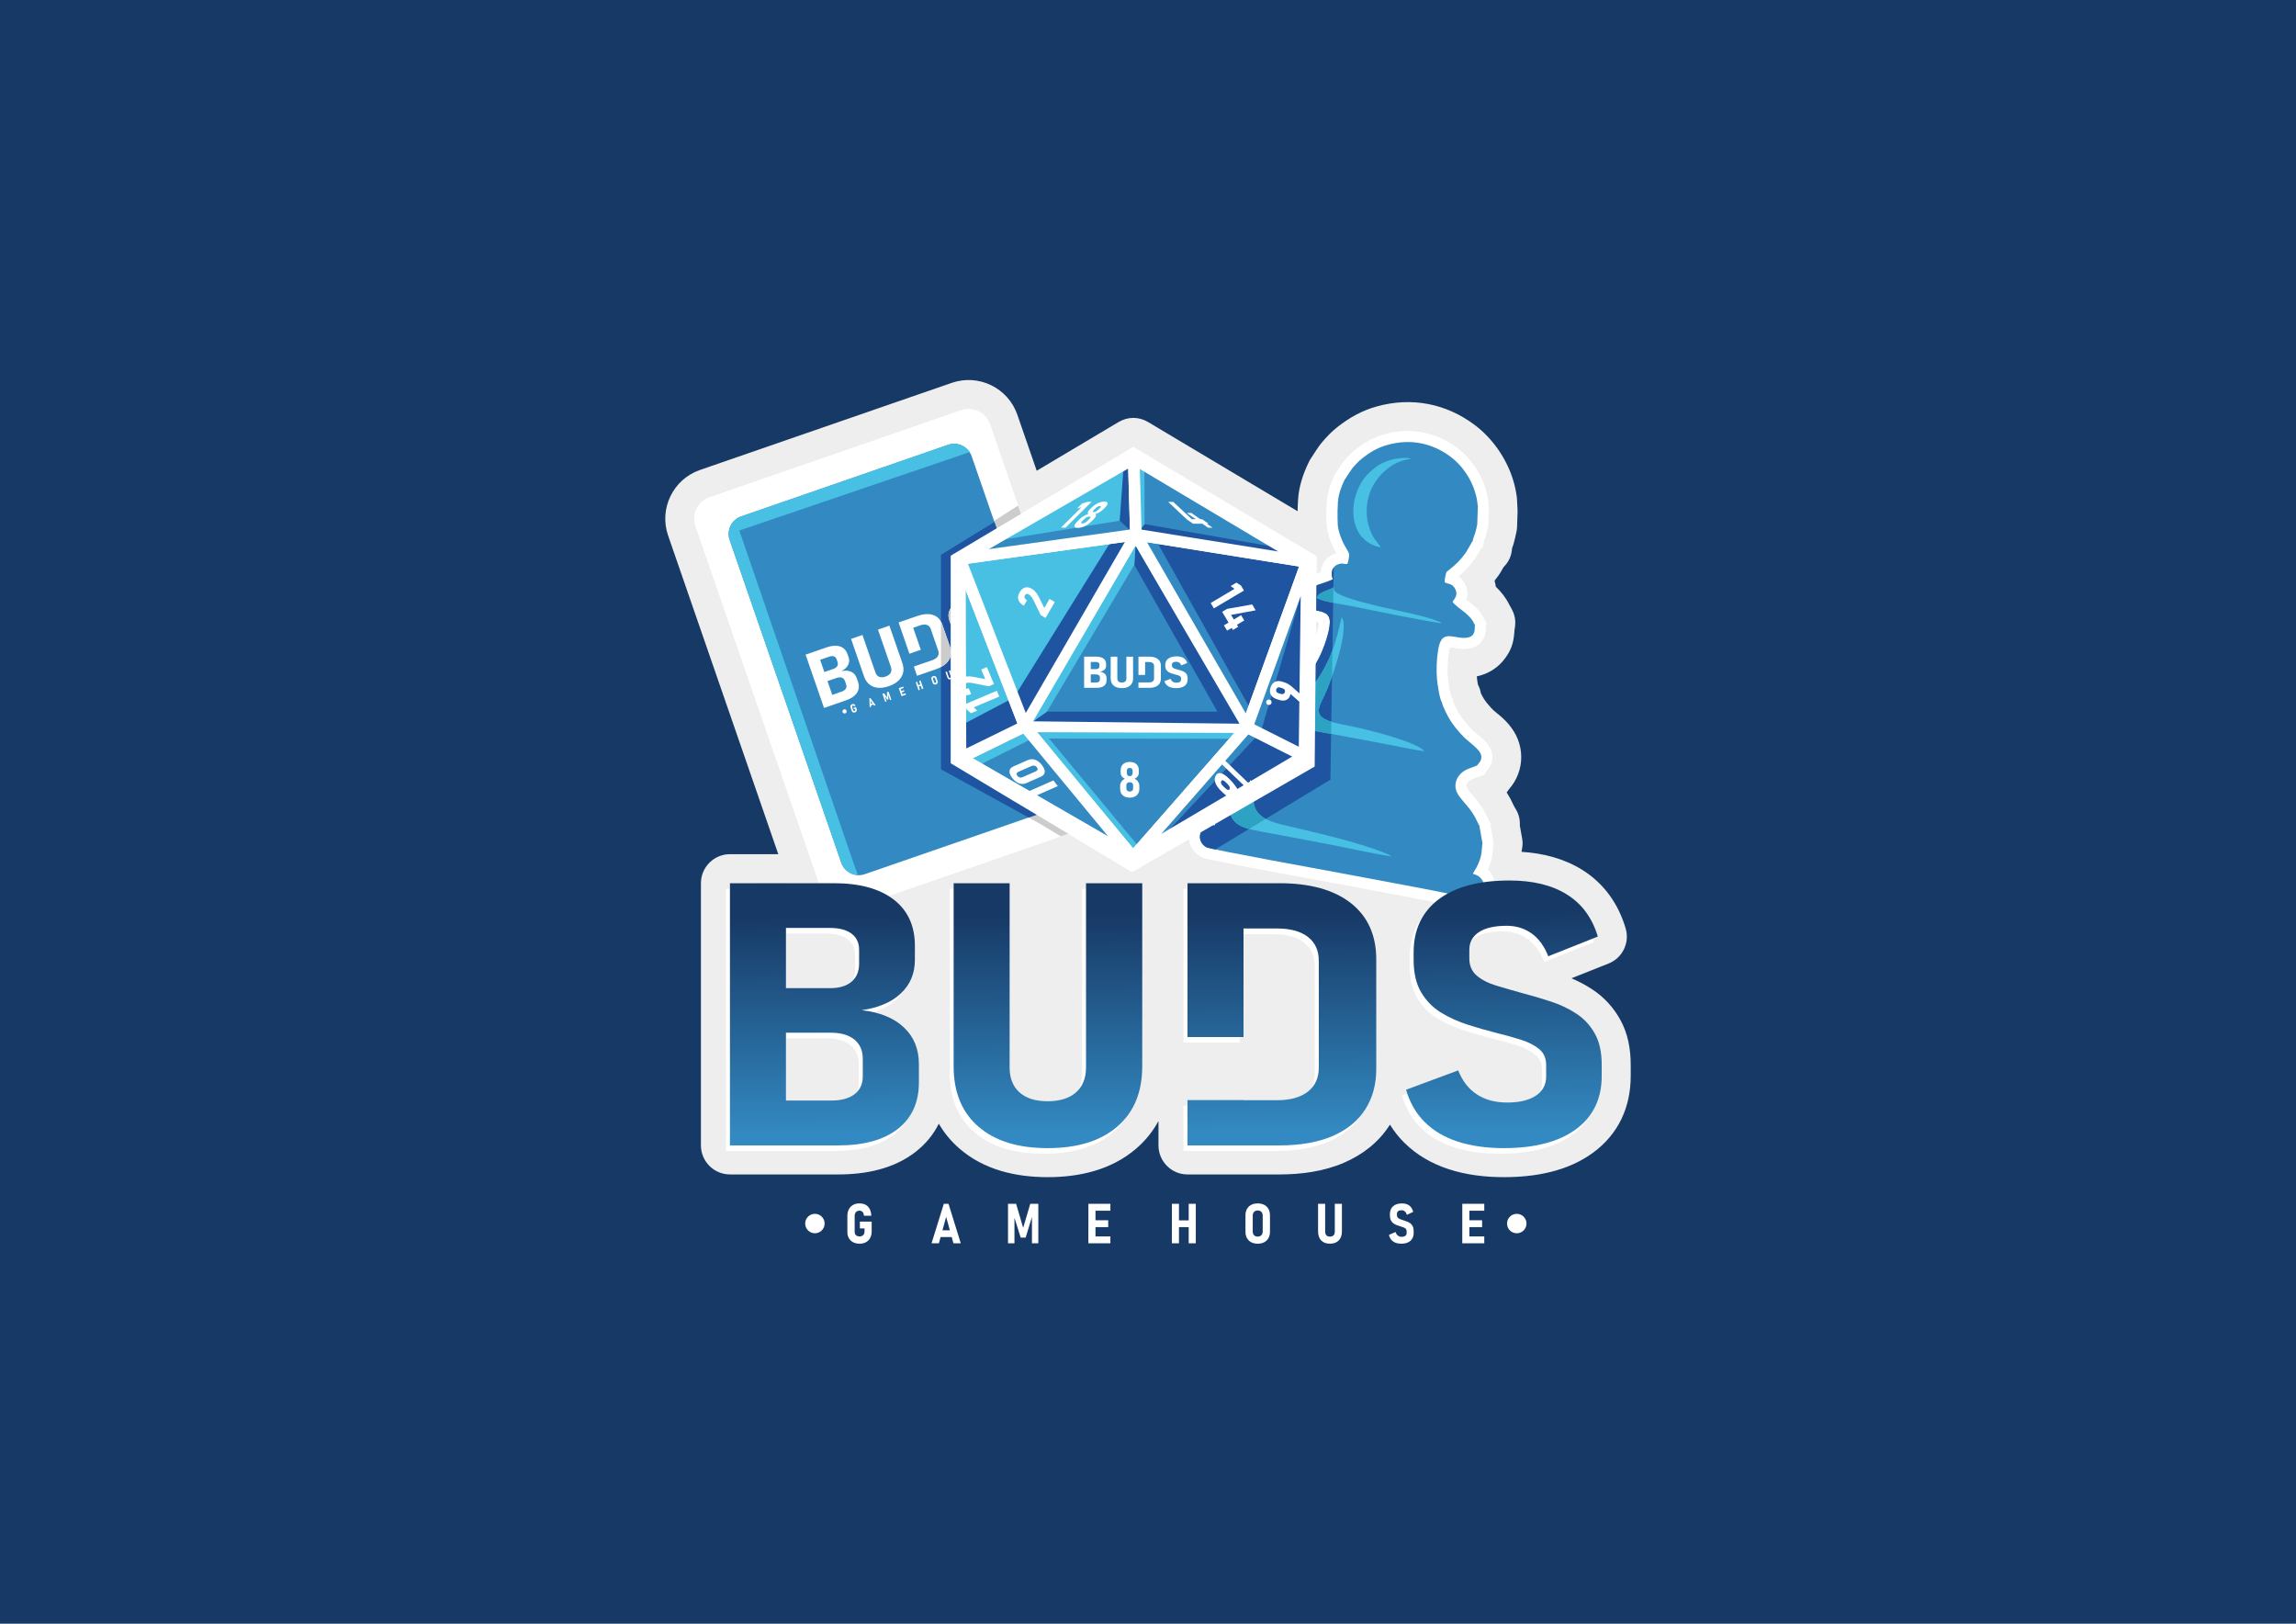 <?xml version="1.0" encoding="UTF-8"?>
<!DOCTYPE svg PUBLIC "-//W3C//DTD SVG 1.1//EN" "http://www.w3.org/Graphics/SVG/1.1/DTD/svg11.dtd">
<!-- Creator: CorelDRAW -->
<svg xmlns="http://www.w3.org/2000/svg" xml:space="preserve" width="297mm" height="210mm" version="1.1" style="shape-rendering:geometricPrecision; text-rendering:geometricPrecision; image-rendering:optimizeQuality; fill-rule:evenodd; clip-rule:evenodd"
viewBox="0 0 29698.94 20999.25"
 xmlns:xlink="http://www.w3.org/1999/xlink"
 xmlns:xodm="http://www.corel.com/coreldraw/odm/2003">
 <defs>
  <style type="text/css">
   <![CDATA[
    .str0 {stroke:white;stroke-width:149.99;stroke-linecap:round;stroke-linejoin:round;stroke-miterlimit:10}
    .fil5 {fill:none}
    .fil9 {fill:none;fill-rule:nonzero}
    .fil0 {fill:#173966}
    .fil7 {fill:#1F54A1}
    .fil10 {fill:#2DA2C2}
    .fil6 {fill:#338AC2}
    .fil8 {fill:#47C0E3}
    .fil4 {fill:#CCCCCC}
    .fil3 {fill:#EEEEEE}
    .fil2 {fill:white}
    .fil13 {fill:#1F54A1;fill-rule:nonzero}
    .fil11 {fill:#338AC2;fill-rule:nonzero}
    .fil12 {fill:#338AC2;fill-rule:nonzero}
    .fil14 {fill:#47C0E3;fill-rule:nonzero}
    .fil15 {fill:white;fill-rule:nonzero}
    .fil1 {fill:white;fill-rule:nonzero}
    .fil18 {fill:url(#id29);fill-rule:nonzero}
    .fil19 {fill:url(#id30);fill-rule:nonzero}
    .fil16 {fill:url(#id31);fill-rule:nonzero}
    .fil17 {fill:url(#id32);fill-rule:nonzero}
   ]]>
  </style>
     <clipPath id="id0">
      <path d="M9176.44 6432.97l3257.98 -1126.88c151.29,-52.33 317.89,28.64 370.22,179.92l1649.56 4769.14c52.33,151.29 -28.64,317.89 -179.93,370.22l-3257.97 1126.87c-151.29,52.33 -317.89,-28.63 -370.22,-179.92l-1649.56 -4769.14c-52.33,-151.28 28.64,-317.88 179.92,-370.21z"/>
     </clipPath>
     <clipPath id="id1">
      <path d="M9585.99 6678.84l2678.34 -926.39c124.37,-43.02 261.32,23.54 304.34,147.91l1443.98 4174.78c43.02,124.38 -23.54,261.32 -147.9,304.34l-2678.34 926.39c-124.38,43.02 -261.32,-23.54 -304.35,-147.91l-1443.98 -4174.77c-43.02,-124.39 23.54,-261.33 147.91,-304.35z"/>
     </clipPath>
      <clipPath id="id2" style="clip-rule:nonzero">
       <path d="M10732.83 9130.18l-40.8 -117.97 192.32 -66.52c26.38,-9.13 44.83,-21.85 55.46,-37.85 10.63,-16 12.57,-34.06 5.69,-53.97l-16.23 -46.93c-7.45,-21.52 -20.58,-35.82 -39.55,-42.67 -18.77,-6.91 -41.45,-5.78 -68.21,3.48l-191.17 66.13 -40.52 -117.16 189.44 -65.53c24.06,-8.33 41.03,-20.35 50.39,-36.28 9.43,-15.76 10.68,-33.95 3.57,-54.5l-12.82 -37.06c-6.21,-17.96 -17.76,-29.55 -34.52,-34.99 -16.7,-5.27 -37.3,-3.76 -61.36,4.56l-189.44 65.53 -40.7 -117.65 199.07 -68.86c67.77,-23.44 125.12,-27.15 172.31,-11.58 47.06,15.79 79.79,49.94 97.92,102.38l12.76 36.89c12.37,35.77 10.24,69.48 -6.26,100.92 -16.45,31.6 -45.63,58.18 -87.92,79.87 49.6,-11.17 91.77,-8.91 126.76,6.89 34.94,15.64 59.23,43.47 73,83.28l16.4 47.42c18.25,52.75 13.87,99.93 -13.08,141.67 -27.13,41.82 -74.52,74.33 -142.09,97.71l-210.42 72.78zm-73.93 25.57l-238.44 -689.36 147.28 -50.94 238.43 689.36 -147.27 50.94z"/>
      </clipPath>
      <clipPath id="id3" style="clip-rule:nonzero">
       <path d="M11496.71 8873.94c-77.98,26.97 -145.1,29.18 -201.46,6.45 -56.5,-22.49 -96.56,-67.88 -120.18,-136.17l-166.45 -481.26 147.27 -50.94 167.57 484.49c9.74,28.16 25.96,47.01 48.66,56.55 22.65,9.38 49.98,8.62 81.94,-2.43 31.96,-11.05 54.11,-27.41 66.31,-48.85 12.34,-21.66 13.64,-46.57 3.9,-74.73l-167.57 -484.49 147.85 -51.14 166.45 481.25c23.62,68.3 19.98,128.8 -10.93,181.52 -30.66,52.82 -85.2,92.7 -163.36,119.74z"/>
      </clipPath>
      <clipPath id="id4" style="clip-rule:nonzero">
       <path d="M11947.83 8709.94l-41.72 -118.74 151.12 -52.28c34.46,-11.92 58.73,-29.01 72.72,-50.88 13.75,-21.97 15.79,-46.59 6.06,-73.48l-96.27 -278.34c-9.14,-27.64 -25.9,-45.57 -50.17,-54.03 -24.45,-8.39 -53.99,-6.51 -88.45,5.41l-150.54 52.07 -41.78 -118.9 156.13 -54.01c81.25,-28.1 150.1,-32.17 206.67,-12.6 56.43,19.8 95.64,61.5 117.58,124.94l99.58 287.88c14.1,40.78 16.73,79.55 7.76,116.53 -8.85,36.76 -29.47,69.99 -61.69,99.61 -32.47,29.53 -76.4,53.97 -132.04,73.21l-154.97 53.61zm-85.87 29.7l-41.24 -119.23 147.27 -50.94 41.24 119.23 -147.27 50.94zm-98.57 -284.96l-139.88 -404.4 147.28 -50.95 139.88 404.41 -147.28 50.94z"/>
      </clipPath>
      <clipPath id="id5" style="clip-rule:nonzero">
       <path d="M12696.31 8459.03c-46.2,15.98 -88.84,24.2 -127.85,24.83 -38.83,0.57 -73.64,-6.6 -104.44,-21.49 -30.56,-14.8 -56.52,-37.52 -78.04,-67.95l0 0 119.5 -98.23 0 0c20.6,24.04 44.25,39.42 70.93,46.13 26.68,6.72 55.71,4.65 86.9,-6.14 32.35,-11.19 55.5,-25.9 69.4,-44.29 13.76,-18.17 17.04,-37.97 9.6,-59.49l-10.69 -30.91c-5.88,-16.99 -16.55,-28.52 -31.82,-34.66 -15.41,-5.9 -34.05,-8.69 -55.87,-8.21 -22.02,0.55 -45.45,1.95 -70.33,4.21 -27.4,2.41 -55.33,3.92 -83.99,4.59 -28.46,0.6 -56.02,-1.82 -82.18,-7.63 -26.15,-5.81 -49.63,-17.62 -70.64,-35.36 -20.76,-17.64 -37.27,-44.18 -49.42,-79.3l-6.21 -17.96c-20.88,-60.36 -15.05,-114.56 17.37,-162.91 32.67,-48.26 89.15,-86.28 169.61,-114.11 61.23,-21.18 115.92,-26.32 163.75,-15.15 47.79,11.01 87.5,38.59 119.04,82.4l0 0 -112.43 96.87 0 0c-19.58,-22.95 -41.15,-37.95 -64.66,-44.86 -23.52,-6.91 -47.57,-6.02 -72.4,2.57 -31.58,10.93 -53.93,24.82 -67.07,41.68 -13.08,17.03 -16.23,35.33 -9.35,55.24l7.89 22.81c6.66,19.26 18.66,32.14 35.56,38.62 16.96,6.64 37.5,9.32 61.3,8.33 23.8,-0.98 49.39,-2.41 76.64,-4.04 26.63,-2.15 53.6,-3.32 80.85,-3.68 27.19,-0.53 53.03,2.49 77.84,8.77 24.61,6.34 46.83,18.23 66.21,35.62 19.51,17.17 34.94,42.45 46.42,75.62l10.18 29.46c20.77,60.03 14.37,114.43 -19.02,163.11 -33.58,48.76 -90.96,87.27 -172.59,115.51z"/>
      </clipPath>
     <clipPath id="id6">
      <path d="M19116.24 6549.17l-8.03 233.09c-8.02,36.65 -14.89,72.05 -25.65,108.63 -10.46,35.53 -30.32,73.07 -33.45,107.58 -1.26,1.08 -2.57,1.4 -3.37,3.69l-6.3 7.83c-0.79,1.19 -1.94,2.9 -2.78,4.26 -0.24,0.4 -8.57,17.07 -9.3,18.59l-62.57 107.79c-79.24,109.64 -117.63,144.75 -215.38,225.59 -24.52,20.27 -39.97,19.56 -48.77,63.37 -6.22,30.91 -15.56,71.83 -13.34,100.23l8.65 5.77c36.41,16.62 94.2,11.67 129.71,86.24 34.5,72.45 -3.83,112.54 -36.86,160.84 5.03,8.48 3.74,7.79 13.77,18.54 67.3,72.15 214.92,148.59 261.38,255.94l14.16 25.54c-7.98,50.46 35.16,207.29 -232.68,157.72 -138.07,-25.54 -210.66,-30.4 -243.35,166.3 -19.53,117.54 -24.16,256.86 -15.14,368.63 5.77,71.49 34.95,267.77 65.1,310.07 8.23,53.81 81.56,188.95 104.87,225.97 46.01,73.04 89.27,124.31 149.61,191.47 88.51,98.5 235.59,180.04 252.69,267.54 12.86,65.76 -32.78,100.27 -55.2,130.76l-115.44 43.33c-150.24,63.26 -205.63,214.16 -126.18,333.64 73.62,110.68 143.85,155.45 222.17,299.49 9.13,16.8 42.95,90.05 53.69,108.19l-0.7 5.27 38.63 215.28c-15.67,79.98 5.42,155.04 -77.81,312.62 -14.32,27.11 -36.48,57.86 -46.29,82.04 209.87,51.48 165.07,293.15 -3.71,306.1 -70.94,5.45 -470.53,-82.97 -571.52,-101.97 -382.76,-72 -765.51,-143.99 -1148.27,-215.99 -132.99,-25.01 -1670.11,-303.54 -1722.3,-330.98 -148.83,-78.26 -97.39,-312.16 112,-284.23 0.18,-25.1 -9.61,-63.64 -13.05,-93.2 -20.92,-179.8 29.1,-243.16 42.11,-325.39 40.37,-68.36 113.23,-180.56 113.23,-180.56l2.03 -5.52c18.73,-13.75 66.22,-63.89 84.73,-78.67 81.61,-65.12 115.97,-85.95 211.14,-136.78 37.28,-19.91 78.39,-40.69 108.84,-63.48 126.16,-94.41 112.82,-253.47 0.08,-360.33 -16.15,-15.31 -31.84,-25.76 -49.63,-42.22 -19.38,-17.94 -28.4,-33.11 -45.15,-47.26 -4.3,-40.46 -61.97,-128.13 84.62,-193.79 38.16,-17.09 135.08,-44.54 213.27,-77.89 292.55,-124.75 503.97,-346.83 632.57,-651.02 37.53,-88.77 114.38,-306.79 95.62,-407.37 -6.87,-36.8 -31.53,-78.6 -72.41,-85.45 -23.54,-26.45 -182.66,-32.61 -236.89,-72.64 -27.43,-20.25 -47.77,-46.98 -51.81,-85.11 -5.47,-51.76 19.58,-77.5 38.98,-114.53 49.25,-24.99 5.37,-33.09 174.31,-90.31 41.49,-14.06 162.87,-53.05 189.38,-71.07 -33.79,-94.62 -4.48,-176.87 88.21,-199.66 34,-8.37 48.46,-0.09 73.36,1.96 34.57,2.83 30.66,4.34 49.18,-99.21 9.71,-54.26 -44.04,-93.31 -93.27,-211.92 -42.47,-102.32 -48.93,-146.42 -54.63,-203.17l0.68 -1.95c0,0 -8.21,-127.25 2.52,-290.06 6.86,-104.01 53.41,-215.59 86.15,-282.66 26.63,-38.44 84.89,-130.59 98.54,-146.87 39.8,-47.49 86.33,-97.06 128.66,-130.02 92.08,-71.72 187.14,-134.94 327.08,-174.04 294.42,-82.28 577.19,-27.46 821.04,156.55 147.11,111.02 263.03,285.24 313.09,455.11 42.88,145.5 22.27,162.79 38.99,180.55l-3.6 3.18z"/>
     </clipPath>
     <clipPath id="id7">
      <path d="M17357.62 7701.29c-26.8,-11.46 -47.48,-20.85 -71.63,-38.73 -20.88,-15.47 -24.33,-18.2 -31.51,-42.57 -0.53,-1.83 -1.76,-7.42 -2.31,-9.22 -5.1,-16.84 4.52,0.73 -5.04,-14.08 -59.12,39.84 -198.6,60.72 -213.67,135.76 63.82,46.13 312.64,80.69 415.42,100.5 408.26,78.68 793.33,164.73 1202.55,230.32 -59.62,-67.05 -614.25,-174.6 -742.51,-204.48 -156.39,-36.43 -405.28,-95.06 -551.29,-157.49z"/>
     </clipPath>
     <clipPath id="id8">
      <path d="M17354.08 7982.25c-74.62,336.53 -140.92,548.76 -316.02,810.91 -103.34,154.7 -246.56,290.94 -395.6,376.27 -33.24,19.03 -133.48,69.84 -146.19,114.73 -18.55,65.49 113.35,87.22 171.68,100.82 200.08,46.66 542.08,103.69 752.78,143.32 166.41,31.31 332.83,62.61 499.24,93.91 164.48,30.95 342,71.23 506.11,94.39 -98.22,-124.4 -765.38,-289.83 -978.62,-330.46 -102.42,-19.5 -265.94,-48.82 -341.32,-105.06 -98.46,-73.44 -21.33,-187.74 25.49,-286.97 89.61,-189.91 293.05,-764.75 241.04,-976.96l-18.61 -34.9z"/>
     </clipPath>
     <clipPath id="id9">
      <path d="M16395.61 9887.08c-122.09,87.91 -364.93,221.78 -454.92,412.74 -62.77,133.16 -38.84,257.67 34.47,330.55 80.17,79.7 221.42,102.25 348.72,126.2 280.79,52.82 562.28,104.2 842.75,158.44 271.52,52.54 561.39,118.69 834.66,162.11 -75.32,-59.05 -477.01,-178.4 -598.34,-210.98 -217.35,-58.36 -436.57,-111.37 -655.22,-163.1 -220.2,-52.11 -449.01,-83.5 -517.1,-263.46 -76.75,-202.88 143.92,-488.01 164.98,-552.49z"/>
     </clipPath>
    <clipPath id="id10" style="clip-rule:nonzero">
     <path d="M12297.29 7187.01l0 2684.31 2345.61 1405.67 2362.54 -1363.33 25.4 -2718.18 -2371.01 -1414.14 -2362.54 1405.67z"/>
    </clipPath>
     <clipPath id="id11" style="clip-rule:nonzero">
      <path d="M13254.95 9393.51l1400.3 1694.24 1475.11 -1683.56 -2875.41 -10.68z"/>
     </clipPath>
     <clipPath id="id12" style="clip-rule:nonzero">
      <path d="M12297.29 7187.01l0 2684.31 2345.61 1405.67 2362.54 -1363.33 25.4 -2718.18 -2371.01 -1414.14 -2362.54 1405.67z"/>
     </clipPath>
     <clipPath id="id13" style="clip-rule:nonzero">
      <path d="M16873.26 9778.32l-742.91 -374.12 -1475.11 1683.55 2218.02 -1309.43z"/>
     </clipPath>
     <clipPath id="id14" style="clip-rule:nonzero">
      <path d="M12297.29 7187.01l0 2684.31 2345.61 1405.67 2362.54 -1363.33 25.4 -2718.18 -2371.01 -1414.14 -2362.54 1405.67z"/>
     </clipPath>
     <clipPath id="id15" style="clip-rule:nonzero">
      <path d="M13254.95 9393.51l1400.3 1694.24 -2231.39 -1288.05 831.09 -406.19z"/>
     </clipPath>
     <clipPath id="id16" style="clip-rule:nonzero">
      <path d="M12297.29 7187.01l0 2684.31 2345.61 1405.67 2362.54 -1363.33 25.4 -2718.18 -2371.01 -1414.14 -2362.54 1405.67z"/>
     </clipPath>
     <clipPath id="id17" style="clip-rule:nonzero">
      <path d="M12415.85 7228.94l839.1 2164.57 -831.09 406.19 -8.01 -2570.76z"/>
     </clipPath>
     <clipPath id="id18" style="clip-rule:nonzero">
      <path d="M12297.29 7187.01l0 2684.31 2345.61 1405.67 2362.54 -1363.33 25.4 -2718.18 -2371.01 -1414.14 -2362.54 1405.67z"/>
     </clipPath>
     <clipPath id="id19" style="clip-rule:nonzero">
      <path d="M14692.66 6913.61l-2276.81 315.33 839.11 2164.57 1437.7 -2479.9z"/>
     </clipPath>
     <clipPath id="id20" style="clip-rule:nonzero">
      <path d="M12297.29 7187.01l0 2684.31 2345.61 1405.67 2362.54 -1363.33 25.4 -2718.18 -2371.01 -1414.14 -2362.54 1405.67z"/>
     </clipPath>
     <clipPath id="id21" style="clip-rule:nonzero">
      <path d="M16905.33 7266.35l-2212.67 -352.75 1437.7 2490.6 774.97 -2137.85z"/>
     </clipPath>
     <clipPath id="id22" style="clip-rule:nonzero">
      <path d="M12297.29 7187.01l0 2684.31 2345.61 1405.67 2362.54 -1363.33 25.4 -2718.18 -2371.01 -1414.14 -2362.54 1405.67z"/>
     </clipPath>
     <clipPath id="id23" style="clip-rule:nonzero">
      <path d="M16905.33 7266.35l-32.07 2511.97 -742.9 -374.12 774.97 -2137.85z"/>
     </clipPath>
     <clipPath id="id24" style="clip-rule:nonzero">
      <path d="M12297.29 7187.01l0 2684.31 2345.61 1405.67 2362.54 -1363.33 25.4 -2718.18 -2371.01 -1414.14 -2362.54 1405.67z"/>
     </clipPath>
     <clipPath id="id25" style="clip-rule:nonzero">
      <path d="M12420.1 7228.94l2244.71 -1297.46 27.85 982.12 -2272.56 315.34z"/>
     </clipPath>
     <clipPath id="id26" style="clip-rule:nonzero">
      <path d="M12297.29 7187.01l0 2684.31 2345.61 1405.67 2362.54 -1363.33 25.4 -2718.18 -2371.01 -1414.14 -2362.54 1405.67z"/>
     </clipPath>
     <clipPath id="id27" style="clip-rule:nonzero">
      <path d="M16908.23 7268.17l-2243.41 -1336.69 27.83 982.12 2215.58 354.57z"/>
     </clipPath>
     <clipPath id="id28" style="clip-rule:nonzero">
      <path d="M12297.29 7187.01l0 2684.31 2345.61 1405.67 2362.54 -1363.33 25.4 -2718.18 -2371.01 -1414.14 -2362.54 1405.67z"/>
     </clipPath>
  <linearGradient id="id29" gradientUnits="userSpaceOnUse" x1="14613.35" y1="11824.46" x2="14632.93" y2="14663.9">
   <stop offset="0" style="stop-opacity:1; stop-color:#173966"/>
   <stop offset="1" style="stop-opacity:1; stop-color:#338AC2"/>
  </linearGradient>
  <linearGradient id="id30" gradientUnits="userSpaceOnUse" xlink:href="#id29" x1="14613.35" y1="11824.46" x2="14632.93" y2="14663.9">
  </linearGradient>
  <linearGradient id="id31" gradientUnits="userSpaceOnUse" xlink:href="#id29" x1="14613.36" y1="11824.46" x2="14632.94" y2="14663.9">
  </linearGradient>
  <linearGradient id="id32" gradientUnits="userSpaceOnUse" xlink:href="#id29" x1="14613.35" y1="11824.47" x2="14632.93" y2="14663.9">
  </linearGradient>
 </defs>
 <g id="Camada_x0020_1">
  <rect class="fil0" width="29698.94" height="20999.25"/>
  <g id="_1848390057520">
   <path class="fil1" d="M11122.57 15798.81l152.59 0 0 126c0,32.7 -6.35,61.09 -19.04,84.93 -12.82,23.83 -30.79,42.28 -54.14,55.22 -23.24,13.05 -50.91,19.52 -82.89,19.52 -32.1,0 -60.01,-6.23 -83.97,-18.57 -23.83,-12.45 -42.16,-29.94 -55.1,-52.7 -12.81,-22.64 -19.28,-49.59 -19.28,-80.73l0 -207.69c0,-32.94 6.47,-61.57 19.28,-85.64 12.94,-24.08 31.03,-42.64 54.5,-55.82 23.36,-13.06 50.79,-19.64 82.41,-19.64 31.39,0 58.1,5.99 80.14,17.72 22.16,11.86 39.4,29.59 51.86,53.19 12.34,23.59 19.76,53.06 22.04,88.39l0 0 -95.82 0 0 0c-1.8,-22.39 -7.91,-38.92 -18.09,-49.46 -10.06,-10.55 -23.48,-15.82 -40.13,-15.82 -18.92,0 -34.01,6.11 -45.03,18.33 -11.14,12.1 -16.77,28.39 -16.77,48.75l0 207.69c0,17.85 5.75,31.98 17.24,42.28 11.5,10.42 27.08,15.69 46.72,15.69 19.4,0 34.85,-5.75 46.23,-17.01 11.5,-11.37 17.25,-27.07 17.25,-47.19l0 -39.29 -60.01 0 0 -88.15zm927.26 280.39l158.22 -510.24 61.08 0 158.58 510.24 -95.1 0 -94.03 -341.48 -94.03 341.48 -94.74 0zm88.04 -80.73l0 -86.96 203.85 0 0 86.96 -203.85 0zm1096.73 -118.94l91.99 -310.58 104.21 0 0 510.24 -82.53 0 0 -376.22 4.19 22.52 -85.52 280.04 -64.32 0 -85.88 -273.09 5.27 -29.47 0 376.22 -83.25 0 0 -510.24 104.93 0 90.91 310.58zm843.65 199.66l0.36 -510.24 91.63 0 0 510.24 -91.99 0zm36.89 0l0 -88.76 247.7 0 0 88.76 -247.7 0zm0 -208.77l0 -89.11 219.67 0 0 88.75 -219.67 0.36zm0 -212.72l0 -88.75 247.7 0 0 88.75 -247.7 0zm1260.6 421.49l0.36 -510.24 91.51 0 0 510.24 -91.87 0zm-217.63 0l0.36 -510.24 91.63 0 0 510.24 -91.99 0zm43.24 -208.41l0 -87.44 234.04 -0.36 0 87.44 -234.04 0.36zm1067.27 213.68c-32.34,0 -60.37,-6.23 -84.09,-18.81 -23.71,-12.45 -42.04,-30.3 -54.98,-53.54 -12.81,-23.11 -19.28,-50.3 -19.28,-81.69l0 -212.72c0,-31.74 6.47,-59.17 19.28,-82.28 12.94,-23 31.27,-40.73 54.98,-53.07 23.72,-12.45 51.75,-18.68 84.09,-18.68 32.46,0 60.61,6.23 84.32,18.68 23.72,12.34 42.05,30.07 54.98,53.07 12.82,23.11 19.29,50.54 19.29,82.28l0 212.72c0,31.39 -6.47,58.58 -19.29,81.69 -12.93,23.24 -31.26,41.09 -54.98,53.54 -23.71,12.58 -51.86,18.81 -84.32,18.81zm0 -91.63c19.88,0 35.57,-5.99 47.19,-17.85 11.5,-11.98 17.37,-28.27 17.37,-49.11l0 -204.21c0,-20.37 -5.75,-36.66 -17.25,-48.63 -11.5,-12.1 -27.19,-18.09 -47.31,-18.09 -19.77,0 -35.34,5.99 -46.96,18.09 -11.49,11.97 -17.36,28.26 -17.36,48.63l0 204.21c0,20.84 5.87,37.13 17.36,49.11 11.62,11.86 27.19,17.85 46.96,17.85zm934.56 91.63c-48.51,0 -86.24,-13.89 -113.19,-41.8 -27.07,-27.79 -40.61,-66.96 -40.61,-117.51l0 -356.21 91.63 0 0 358.61c0,20.84 5.39,37.01 16.17,48.51 10.78,11.38 26.12,17.13 46,17.13 19.88,0 35.33,-5.75 46.23,-17.13 11.02,-11.5 16.53,-27.67 16.53,-48.51l0 -358.61 91.99 0 0 356.21c0,50.55 -13.65,89.72 -40.96,117.51 -27.19,27.91 -65.16,41.8 -113.79,41.8zm922.94 0c-28.75,0 -54.02,-4.31 -75.82,-12.82 -21.68,-8.5 -39.65,-21.2 -53.9,-38.09 -14.13,-16.77 -24.2,-37.73 -30.31,-62.76l0 0 85.29 -37.61 0 0c6.83,20.6 17.01,36.17 30.54,46.71 13.54,10.54 30.07,15.81 49.47,15.81 20.12,0 35.82,-4.43 47.07,-13.41 11.14,-8.87 16.77,-21.2 16.77,-37.13l0 -22.88c0,-12.58 -3.71,-22.64 -11.02,-30.19 -7.42,-7.42 -17.24,-13.53 -29.46,-18.2 -12.34,-4.67 -25.63,-9.11 -39.89,-13.3 -15.69,-4.67 -31.5,-10.06 -47.55,-16.17 -15.93,-6.11 -30.78,-14.01 -44.2,-23.84 -13.42,-9.82 -24.2,-22.99 -32.46,-39.52 -8.15,-16.41 -12.22,-37.73 -12.22,-63.73l0 -13.29c0,-44.68 13.66,-79.18 40.97,-103.73 27.43,-24.44 66.12,-36.65 116.18,-36.65 38.09,0 69.48,9.1 93.91,27.43 24.44,18.2 41.21,45.51 50.31,81.69l0 0 -81.09 38.33 0 0c-6.47,-19.65 -15.57,-34.5 -27.31,-44.44 -11.74,-9.94 -25.28,-14.86 -40.73,-14.86 -19.64,0 -34.73,4.08 -45.27,12.22 -10.54,8.27 -15.82,19.65 -15.82,34.38l0 16.89c0,14.25 4.2,25.51 12.34,33.66 8.15,8.26 19.05,14.73 32.46,19.52 13.42,4.79 27.91,9.7 43.36,14.85 15.21,4.67 30.43,10.06 45.64,16.05 15.21,5.87 28.99,13.78 41.56,23.6 12.46,9.82 22.52,22.76 29.95,38.69 7.54,15.81 11.26,36.05 11.26,60.61l0 21.8c0,44.44 -14.02,78.93 -41.93,103.49 -28.02,24.55 -67.31,36.89 -118.1,36.89zm788.55 -5.27l0.36 -510.24 91.63 0 0 510.24 -91.99 0zm36.89 0l0 -88.76 247.7 0 0 88.76 -247.7 0zm0 -208.77l0 -89.11 219.67 0 0 88.75 -219.67 0.36zm0 -212.72l0 -88.75 247.7 0 0 88.75 -247.7 0z"/>
   <g>
    <path class="fil2" d="M10540.86 15698.33c69.45,0 125.75,56.3 125.75,125.75 0,69.45 -56.3,125.76 -125.75,125.76 -69.45,0 -125.76,-56.31 -125.76,-125.76 0,-69.45 56.31,-125.75 125.76,-125.75z"/>
    <path class="fil2" d="M19619.44 15698.33c69.45,0 125.75,56.3 125.75,125.75 0,69.45 -56.3,125.76 -125.75,125.76 -69.45,0 -125.75,-56.31 -125.75,-125.76 0,-69.45 56.3,-125.75 125.75,-125.75z"/>
   </g>
   <path class="fil3" d="M14985.18 14497.63c-71.17,132.07 -166.73,252.58 -289.37,357.92 -320.04,274.93 -731.2,368.47 -1144.33,368.47 -412.39,0 -822.45,-93.6 -1140.84,-369.54 -110.56,-95.81 -198.84,-204.03 -266.93,-321.94 -68.41,137.78 -167.36,260.64 -298.94,363.48 -285.58,223.21 -649.18,292.97 -1003.97,292.97l-1398.91 0c-206.71,0 -375.32,-168.6 -375.32,-375.32l0 -3391.38c0,-206.71 168.6,-375.32 375.32,-375.32l625.37 0 -1425.43 -4121.11c-120.03,-347.02 64.93,-727.57 411.95,-847.6l3257.98 -1126.88c347.02,-120.03 727.57,64.94 847.6,411.96l250.71 724.86 1057.86 -629.41c121.53,-72.3 262.71,-72.22 384.17,0.21l1932.43 1152.57c0.95,-52.85 3.37,-105.68 6.83,-158.17 10.86,-164.71 65.27,-327.49 137.36,-475.1l4.7 -9.63c8.73,-17.89 17.34,-32.57 28.66,-48.94l6.1 -8.81c43.5,-62.83 77.08,-124.64 127.28,-184.54 62.55,-74.65 130.14,-145.78 207.12,-205.73 156.35,-121.76 313.29,-210.23 505.24,-263.89 449.42,-125.6 898.56,-39.28 1270.81,241.63 232.84,175.72 414.86,441.57 497.24,721.2 20.44,69.35 35.01,137.22 44.32,208.83 1.35,10.42 2.16,19.33 2.68,29.82l6.82 137.69c0.54,11.04 0.62,20.46 0.23,31.5l-6.39 185.37c-0.81,23.79 -3.36,44.02 -8.44,67.29l-2.73 12.48c-10.61,48.44 -20.68,96.29 -34.69,143.93 -5.45,18.51 -12.01,35.56 -18.6,52.81l-1.16 12.73c-8.29,91.67 -44.59,169.14 -108.71,232.04l-41.63 71.72c-6.57,11.31 -12.64,20.67 -20.3,31.28l-4.12 5.7c-16.85,23.34 -33.64,45.53 -50.59,66.84 7.13,25.89 12.6,52.07 16.39,78.4 70.65,68 130.71,143.77 174.82,234.2l29.14 52.55c42.32,76.31 56.11,154.41 42.5,240.6l-4.37 27.66c-9.41,139.94 -26.62,236.58 -115.07,360.92 -96.63,135.83 -228,212.21 -373.45,243.82 2.95,31.66 7.98,72.25 14.71,105.95 19.23,35.26 31.68,71.92 38.71,113.44 11.02,23.49 25.99,50.54 37.64,69.23 27.5,43.66 62.39,83.25 96.82,121.58 36.88,41.05 99.76,85.24 142.31,124.33 116.81,107.29 202.04,230.85 232.98,389.12 30.03,153.61 2.06,310.09 -78.87,444 -21.35,35.33 -43.28,61.21 -67.63,92.2l-24.25 32.99c-1.93,2.62 -3.88,5.21 -5.84,7.77 17.13,26.85 33.41,54.38 48.83,82.74 16.96,31.19 30.3,65.93 46.93,96.09l22.3 37.66c39.59,66.87 56.64,135.87 51.99,211.18l29.64 165.18c8.62,48.06 8.29,90.53 -1.1,138.44l-4.47 22.88c-0.61,4.72 -1.14,9.45 -1.61,14.18 277.37,17.53 550.28,85.44 788.47,235.09 279.84,175.83 463.19,437.56 557.66,753.07 56,187.02 -39.53,384.37 -220.96,456.44l-479.97 190.71c94.85,40.21 185.99,88.5 272.42,145.49 149.75,98.77 269.69,230.39 357.45,386.79 100.51,179.11 137.05,382.97 137.05,586.49l0 144.89c0,402.72 -158.14,749.38 -483.96,989.82 -331.94,244.94 -752.66,318.52 -1156.73,318.52 -241.7,0 -486.47,-28.24 -716.76,-103.96 -215.86,-70.99 -412.38,-182.89 -573.9,-343.86 -70.89,-70.64 -131.71,-148.21 -183.03,-231.48 -1.39,2.2 -2.79,4.4 -4.19,6.58 -142.63,222.49 -348.28,381.69 -589.54,485.9 -263.17,113.69 -555.48,151.78 -840.26,151.78l-1184.86 0c-206.71,0 -375.32,-168.6 -375.32,-375.32l0 -316.04z"/>
   <path class="fil2" d="M9176.45 6432.96l3257.98 -1126.87c151.28,-52.33 317.88,28.64 370.21,179.92l401.34 1160.35 1453.85 -865.02 2371.01 1414.14 -2.11 226.12c18.21,-5.83 38.28,-12.07 58.11,-18.66 6.12,-114.26 74.91,-212.63 202,-246.37 -0.47,-0.79 -0.93,-1.55 -1.37,-2.29 -22.66,-38.26 -42.65,-76.67 -59.72,-117.8 -35.21,-84.78 -55.57,-152.27 -64.68,-243.06l-3.13 -31.03 1.72 -4.93c-4.46,-91.77 -1.74,-189.27 4.2,-279.37 7.52,-114.07 50.31,-233.11 100.11,-335.13l4.7 -9.62 6.1 -8.81c34.16,-49.3 68.83,-112.34 106.35,-157.11 44.64,-53.27 95.3,-108.03 150.06,-150.66 118.08,-91.97 229.8,-157.77 375.66,-198.54 336.71,-94.11 664.86,-30.68 943.71,179.75 168.6,127.25 303.74,325.48 363.32,527.69 16.25,55.13 25.38,99.11 32.14,151.14l6.83 137.69 -6.39 185.37 -2.73 12.48c-8.69,39.73 -16.62,79.16 -28.12,118.26 -6.93,23.57 -24.4,59.82 -28.39,81.52l-5.08 56.08 -29.87 25.55c-0.11,0.23 -0.23,0.45 -0.34,0.69l-2.18 4.5 -68.75 118.43 -4.12 5.7c-71.97,99.59 -127.46,156.88 -214.92,230.86 38.53,27 67.9,63.51 88.79,107.38 30.06,63.11 36.53,130.09 12.82,196.1 22.31,17.21 45.32,33.92 64.3,49.34 64.21,52.18 125.06,111.25 160.09,187.36l34.76 62.67 -7.09 44.83c-4.42,71.78 -1.33,119.93 -47.46,184.77 -80.87,113.68 -226.36,115.36 -350.33,92.42 -13.16,-2.43 -43.58,-8.56 -64.6,-10.11 -6.78,19.17 -12.2,48.38 -14.3,61.09 -17.59,105.88 -22.32,227.42 -13.71,334.24 4.48,55.29 23.01,194.66 43.97,246.08l14.91 20.92 4.86 31.98c8.75,37.7 63,138.37 85.05,173.36 40.2,63.83 84.91,116.44 135.22,172.42 95.23,105.99 256.34,182.21 286.14,334.62 12.23,62.59 1.16,123.42 -31.73,177.86 -15.31,25.31 -31.62,41 -48.25,63.28l-24.77 33.66 -151.58 56.92c-49.71,21.73 -97.59,70.7 -61.42,125.05 29.77,44.78 64.73,83.26 99.39,124.07 50.32,59.23 92,117.67 129.23,186.13 18.36,33.77 32.61,70.83 51.33,104.02l24.68 41.69 -4.25 31.81 39.41 219.61 -5.07 25.92c-7.4,37.72 -6.67,81.15 -12.44,120.53 -9.97,68.22 -30.98,131.21 -59.93,192.57 42.66,39.52 73.17,89.98 85.56,148.29 64.01,-5.02 130.8,-7.53 200.36,-7.53 301.18,0 549.32,60.51 742.54,182.3 193.21,121.01 325.82,302.52 397.81,542.94l-641.21 254.75c-51.16,-130.56 -123.14,-229.28 -215.94,-295.35 -92.83,-66.08 -199.85,-98.72 -322.03,-98.72 -155.33,0 -274.68,27.07 -358.03,81.21 -83.34,54.93 -125.02,130.56 -125.02,228.47l0 112.25c0,94.75 33.15,169.57 97.57,223.71 64.4,54.93 150.58,97.92 256.67,129.77 106.07,31.84 220.67,64.48 342.86,98.71 120.29,31.05 240.56,66.88 360.85,106.69 120.29,39.01 229.21,91.55 328.66,156.82 98.51,65.28 178.06,151.26 236.78,257.14 59.67,105.09 89.04,239.63 89.04,402.83l0 144.89c0,295.35 -110.82,524.63 -331.5,687.83 -221.63,163.19 -532.29,245.19 -933.88,245.19 -227.3,0 -427.15,-28.65 -599.54,-85.18 -171.42,-56.52 -313.49,-140.9 -426.19,-253.16 -111.78,-111.45 -191.33,-250.76 -239.63,-417.16l674.36 -249.97c53.98,136.93 134.5,240.42 241.53,310.48 107.01,70.06 237.72,105.09 391.16,105.09 159.12,0 283.18,-29.46 372.22,-89.17 88.08,-58.91 132.61,-140.9 132.61,-246.79l0 -152.05c0,-83.59 -29.36,-150.46 -87.15,-200.61 -58.72,-49.37 -136.38,-89.97 -232.99,-121.02 -97.56,-31.05 -202.67,-60.5 -315.39,-88.36 -124.09,-31.05 -249.09,-66.87 -376.02,-107.48 -125.97,-40.61 -243.41,-93.14 -349.49,-158.42 -106.08,-65.28 -191.31,-152.85 -256.67,-262.71 -64.4,-109.07 -96.61,-250.77 -96.61,-423.52l0 -88.37c0,-276.12 93.39,-493.74 280.11,-654.12 -38.15,-7.86 -76.32,-15.55 -114.51,-22.74 -382.75,-72 -765.5,-143.99 -1148.25,-215.98 -296.88,-55.84 -594.34,-109.03 -891.31,-164.55 -186.73,-34.92 -373.5,-70.05 -559.87,-106.9 -63.89,-12.64 -127.87,-25.4 -191.5,-39.25 -35.2,-7.67 -87.61,-17.46 -119.11,-34.03 -91.07,-47.88 -149.43,-135.5 -159.22,-231.99l-738.67 426.26 -824.34 -494 -2325.69 804.41c23.25,14.36 45.53,29.64 66.79,45.86 182.8,140.9 274.67,340.72 274.67,598.66l0 181.51c0,175.94 -60.62,320.82 -180.89,433.86 -120.29,113.85 -288.88,186.29 -507.66,217.34 234.88,26.27 416.74,100.31 546.49,222.91 129.76,121.8 194.16,281.01 194.16,476.85l0 233.26c0,259.52 -90.93,460.14 -272.78,602.64 -182.79,142.5 -440.41,213.36 -772.85,213.36l-1035.21 0 0 -580.36 946.18 0c129.77,0 230.17,-27.87 301.2,-82 71.03,-54.14 107.02,-130.57 107.02,-228.48l0 -230.87c0,-105.88 -35.99,-188.66 -108.92,-247.58 -71.99,-58.91 -173.32,-88.37 -304.97,-88.37l-940.51 0 0 -576.37 931.99 0c118.39,0 211.2,-27.07 276.55,-82.8 65.36,-54.94 98.51,-132.95 98.51,-234.05l0 -182.3c0,-88.37 -33.15,-156.83 -98.51,-206.19 -65.35,-48.57 -158.16,-73.25 -276.55,-73.25l-931.99 0 0 -578.76 788.61 0 -1597.67 -4619.12c-52.33,-151.29 28.64,-317.89 179.93,-370.22zm7844.71 1797.87l1.81 -193.59c6.34,1.27 12.54,2.63 18.38,4.08l12.77 14.33 7.21 1.22c-1.59,41.63 -19.85,110.37 -40.17,173.96zm-1238.25 6582.85l-2.84 -585.13 743.49 0c169.52,0 302.14,-38.22 396.84,-113.05 93.78,-75.64 140.18,-180.72 138.3,-313.67l0 -1369.29c1.89,-135.34 -44.52,-239.62 -138.3,-313.66 -94.7,-74.03 -227.31,-110.66 -396.84,-110.66l-740.65 0 -2.84 -585.93 768.12 0c399.69,0 708.44,86.78 927.24,258.73 217.83,172.75 326.75,415.57 326.75,727.63l0 1416.26c0,200.61 -47.35,374.96 -143,523.83 -94.72,148.07 -235.84,262.71 -422.41,343.92 -187.54,80.41 -417.7,121.01 -691.42,121.01l-762.43 0zm-422.42 0l0 -586.55 724.56 0 0 586.55 -724.56 0zm0 -1401.89l0 -1989.49 724.56 0 0 1989.49 -724.56 0zm-1809.02 1436.91c-383.6,0 -681.94,-92.35 -895.05,-277.83 -214.04,-184.69 -321.06,-445.01 -321.06,-780.97l0 -2367.6 724.53 0 0 2383.51c0,138.53 42.63,245.99 127.87,322.42 85.25,75.64 206.47,113.85 363.71,113.85 157.21,0 279.4,-38.21 365.59,-113.85 87.15,-76.43 130.71,-183.89 130.71,-322.42l0 -2383.51 727.39 0 0 2367.6c0,335.96 -107.98,596.28 -323.92,780.97 -214.99,185.48 -515.23,277.83 -899.77,277.83zm-4109.59 -35.02l0 -3391.38 724.56 0 0 3391.38 -724.56 0z"/>
   <g>
    <path class="fil2" d="M9176.44 6432.97l3257.98 -1126.88c151.29,-52.33 317.89,28.64 370.22,179.92l1649.56 4769.14c52.33,151.29 -28.64,317.89 -179.93,370.22l-3257.97 1126.87c-151.29,52.33 -317.89,-28.63 -370.22,-179.92l-1649.56 -4769.14c-52.33,-151.28 28.64,-317.88 179.92,-370.21z"/>
    <g style="clip-path:url(#id0)">
     <g>
      <polygon id="_1" class="fil4" points="12171.38,7175.06 12171.38,9949.21 13424.22,10637.89 14262.6,11140.38 14455.91,9705.9 13840.2,6110.34 "/>
     </g>
    </g>
    <path class="fil5" d="M9176.44 6432.97l3257.98 -1126.88c151.29,-52.33 317.89,28.64 370.22,179.92l1649.56 4769.14c52.33,151.29 -28.64,317.89 -179.93,370.22l-3257.97 1126.87c-151.29,52.33 -317.89,-28.63 -370.22,-179.92l-1649.56 -4769.14c-52.33,-151.28 28.64,-317.88 179.92,-370.21z"/>
    <path class="fil6" d="M9585.99 6678.84l2678.34 -926.39c124.37,-43.02 261.32,23.54 304.34,147.91l1443.98 4174.78c43.02,124.38 -23.54,261.32 -147.9,304.34l-2678.34 926.39c-124.38,43.02 -261.32,-23.54 -304.35,-147.91l-1443.98 -4174.77c-43.02,-124.39 23.54,-261.33 147.91,-304.35z"/>
    <g style="clip-path:url(#id1)">
     <g>
      <polygon id="_1_0" class="fil7" points="12862.95,6751.16 12171.38,7175.06 12171.38,9949.21 13424.22,10637.89 14262.6,11140.38 14455.91,9705.9 13855.67,6419.8 "/>
      <path class="fil8" d="M12542.42 5847.08l-2978.96 1013.94 1480.04 4308.89 115.36 322.39c0,0 -773.12,-139.68 -1355.03,-527.61 -581.91,-387.94 -3245.8,-4719.99 -1512.98,-5159.67 1732.82,-439.67 4375.31,-543.89 4251.58,42.06z"/>
     </g>
    </g>
    <path class="fil5" d="M9585.99 6678.84l2678.34 -926.39c124.37,-43.02 261.32,23.54 304.34,147.91l1443.98 4174.78c43.02,124.38 -23.54,261.32 -147.9,304.34l-2678.34 926.39c-124.38,43.02 -261.32,-23.54 -304.35,-147.91l-1443.98 -4174.77c-43.02,-124.39 23.54,-261.33 147.91,-304.35z"/>
    <path class="fil1" d="M11040.96 9154.38l31.02 -10.73 8.86 25.61c2.3,6.65 2.99,12.86 2.09,18.6 -0.92,5.75 -3.28,10.75 -7.12,15.02 -3.81,4.29 -8.97,7.55 -15.48,9.8 -6.52,2.26 -12.63,2.95 -18.37,2.13 -5.71,-0.86 -10.67,-3.12 -14.9,-6.83 -4.19,-3.71 -7.4,-8.73 -9.59,-15.06l-14.6 -42.21c-2.32,-6.7 -3.01,-12.97 -2.11,-18.76 0.94,-5.81 3.32,-10.85 7.16,-15.19 3.83,-4.28 8.94,-7.55 15.37,-9.78 6.38,-2.2 12.22,-2.86 17.53,-2.03 5.34,0.85 10.09,3.24 14.28,7.17 4.17,3.92 7.75,9.39 10.7,16.41l0 0 -19.48 6.74 0 0c-1.94,-4.43 -4.34,-7.36 -7.15,-8.79 -2.8,-1.43 -5.89,-1.56 -9.27,-0.39 -3.85,1.33 -6.49,3.63 -7.87,6.89 -1.41,3.24 -1.41,6.95 0.02,11.09l14.6 42.21c1.26,3.63 3.41,6.1 6.48,7.39 3.07,1.31 6.61,1.28 10.59,-0.1 3.95,-1.37 6.69,-3.61 8.21,-6.71 1.54,-3.11 1.6,-6.71 0.18,-10.8l-2.76 -7.98 -12.19 4.22 -6.2 -17.92zm208.17 -8.2l-3.71 -114.84 12.41 -4.29 68.1 92.56 -19.32 6.69 -43.12 -62.8 4.9 76.02 -19.26 6.66zm12.21 -22.59l-6.11 -17.68 41.44 -14.33 6.11 17.67 -41.44 14.34zm214.55 -101.28l-3.14 -69.6 21.18 -7.33 35.87 103.72 -16.77 5.8 -26.45 -76.47 2.43 4.28 2.31 62.94 -13.07 4.52 -36.66 -49.48 -1 -6.35 26.45 76.46 -16.92 5.86 -35.87 -103.72 21.32 -7.37 40.32 56.74zm185.49 -18.73l-35.79 -103.74 18.61 -6.44 35.88 103.72 -18.7 6.46zm7.5 -2.59l-6.24 -18.04 50.35 -17.42 6.24 18.04 -50.35 17.42zm-14.68 -42.43l-6.27 -18.12 44.66 -15.45 6.24 18.04 -44.63 15.53zm-14.95 -43.24l-6.24 -18.04 50.35 -17.42 6.24 18.04 -50.35 17.42zm285.84 -2.95l-35.8 -103.74 18.6 -6.43 35.87 103.71 -18.67 6.46zm-44.23 15.3l-35.8 -103.74 18.62 -6.44 35.87 103.71 -18.69 6.47zm-5.87 -45.4l-6.14 -17.78 47.55 -16.52 6.14 17.77 -47.55 16.53zm231.93 -31.6c-6.57,2.27 -12.7,2.97 -18.4,2.09 -5.7,-0.87 -10.69,-3.21 -14.95,-7.02 -4.22,-3.8 -7.45,-8.86 -9.66,-15.24l-14.96 -43.24c-2.23,-6.45 -2.83,-12.49 -1.86,-18.08 1.01,-5.59 3.5,-10.48 7.45,-14.65 3.95,-4.2 9.2,-7.44 15.77,-9.71 6.6,-2.28 12.76,-2.99 18.45,-2.13 5.69,0.84 10.67,3.15 14.91,6.92 4.23,3.79 7.48,8.91 9.71,15.37l14.95 43.23c2.21,6.38 2.8,12.36 1.82,17.96 -0.99,5.63 -3.47,10.55 -7.41,14.75 -3.94,4.22 -9.22,7.46 -15.82,9.75zm-6.43 -18.62c4.04,-1.4 6.8,-3.72 8.33,-6.95 1.49,-3.25 1.54,-6.96 0.08,-11.2l-14.36 -41.51c-1.43,-4.14 -3.74,-7.05 -6.93,-8.67 -3.18,-1.65 -6.79,-1.77 -10.88,-0.35 -4.02,1.39 -6.76,3.7 -8.27,6.98 -1.5,3.23 -1.54,6.96 -0.11,11.1l14.36 41.51c1.46,4.23 3.8,7.13 6.97,8.76 3.2,1.59 6.79,1.72 10.81,0.33zm196.37 -47.08c-9.85,3.4 -18.5,3.24 -25.94,-0.54 -7.46,-3.74 -12.97,-10.76 -16.52,-21.03l-25.04 -72.4 18.63 -6.44 25.21 72.89c1.46,4.23 3.7,7.14 6.7,8.72 2.99,1.56 6.5,1.64 10.55,0.24 4.03,-1.39 6.78,-3.64 8.19,-6.72 1.43,-3.11 1.42,-6.79 -0.05,-11.02l-25.21 -72.9 18.69 -6.46 25.05 72.4c3.55,10.27 3.53,19.2 -0.07,26.76 -3.56,7.59 -10.3,13.08 -20.19,16.5zm187.58 -64.89c-5.85,2.03 -11.28,2.93 -16.31,2.74 -5.01,-0.21 -9.56,-1.53 -13.63,-3.96 -4.06,-2.41 -7.58,-5.97 -10.58,-10.62l0 0 14.69 -13.64 0 0c2.84,3.7 6,6.15 9.49,7.34 3.49,1.19 7.23,1.1 11.17,-0.26 4.09,-1.41 6.96,-3.42 8.62,-6.04 1.64,-2.59 1.92,-5.49 0.8,-8.73l-1.61 -4.65c-0.88,-2.55 -2.34,-4.33 -4.36,-5.36 -2.03,-0.98 -4.46,-1.53 -7.27,-1.62 -2.83,-0.09 -5.85,-0.05 -9.04,0.1 -3.52,0.15 -7.11,0.16 -10.8,0.05 -3.67,-0.11 -7.24,-0.68 -10.66,-1.74 -3.42,-1.05 -6.53,-2.97 -9.38,-5.75 -2.81,-2.76 -5.14,-6.8 -6.96,-12.09l-0.94 -2.7c-3.14,-9.08 -2.79,-17.05 1.04,-23.96 3.86,-6.89 10.86,-12.1 21.04,-15.62 7.74,-2.68 14.76,-3.03 21.02,-1.03 6.24,1.98 11.57,6.36 15.97,13.07l0 0 -13.79 13.49 0 0c-2.7,-3.54 -5.59,-5.92 -8.69,-7.11 -3.08,-1.2 -6.17,-1.24 -9.31,-0.16 -4,1.39 -6.78,3.27 -8.34,5.67 -1.57,2.42 -1.84,5.1 -0.8,8.1l1.19 3.43c1,2.9 2.64,4.89 4.87,5.97 2.23,1.11 4.91,1.66 7.97,1.69 3.06,0.03 6.35,0.02 9.86,-0.03 3.42,-0.12 6.89,-0.09 10.4,0.05 3.5,0.13 6.86,0.77 10.11,1.88 3.22,1.12 6.17,3.04 8.8,5.76 2.64,2.68 4.82,6.53 6.55,11.52l1.53 4.43c3.13,9.04 2.71,17.03 -1.24,23.99 -3.97,6.96 -11.09,12.22 -21.41,15.79zm159.88 -56.5l-35.79 -103.74 18.62 -6.44 35.87 103.72 -18.7 6.46zm7.5 -2.59l-6.24 -18.04 50.35 -17.42 6.24 18.04 -50.35 17.42zm-14.68 -42.43l-6.26 -18.12 44.65 -15.45 6.24 18.05 -44.63 15.52zm-14.95 -43.24l-6.24 -18.04 50.35 -17.42 6.24 18.04 -50.35 17.42z"/>
    <g>
     <path class="fil1" d="M10732.83 9130.18l-40.8 -117.97 192.32 -66.52c26.38,-9.13 44.83,-21.85 55.46,-37.85 10.63,-16 12.57,-34.06 5.69,-53.97l-16.23 -46.93c-7.45,-21.52 -20.58,-35.82 -39.55,-42.67 -18.77,-6.91 -41.45,-5.78 -68.21,3.48l-191.17 66.13 -40.52 -117.16 189.44 -65.53c24.06,-8.33 41.03,-20.35 50.39,-36.28 9.43,-15.76 10.68,-33.95 3.57,-54.5l-12.82 -37.06c-6.21,-17.96 -17.76,-29.55 -34.52,-34.99 -16.7,-5.27 -37.3,-3.76 -61.36,4.56l-189.44 65.53 -40.7 -117.65 199.07 -68.86c67.77,-23.44 125.12,-27.15 172.31,-11.58 47.06,15.79 79.79,49.94 97.92,102.38l12.76 36.89c12.37,35.77 10.24,69.48 -6.26,100.92 -16.45,31.6 -45.63,58.18 -87.92,79.87 49.6,-11.17 91.77,-8.91 126.76,6.89 34.94,15.64 59.23,43.47 73,83.28l16.4 47.42c18.25,52.75 13.87,99.93 -13.08,141.67 -27.13,41.82 -74.52,74.33 -142.09,97.71l-210.42 72.78zm-73.93 25.57l-238.44 -689.36 147.28 -50.94 238.43 689.36 -147.27 50.94z"/>
     <g style="clip-path:url(#id2)">
      <g>
       <polygon id="_1_1" class="fil4" points="12862.95,6751.16 12171.38,7175.06 12171.38,9949.21 13424.22,10637.89 14262.6,11140.38 14455.91,9705.9 13855.67,6419.8 "/>
      </g>
     </g>
     <path class="fil9" d="M10732.83 9130.18l-40.8 -117.97 192.32 -66.52c26.38,-9.13 44.83,-21.85 55.46,-37.85 10.63,-16 12.57,-34.06 5.69,-53.97l-16.23 -46.93c-7.45,-21.52 -20.58,-35.82 -39.55,-42.67 -18.77,-6.91 -41.45,-5.78 -68.21,3.48l-191.17 66.13 -40.52 -117.16 189.44 -65.53c24.06,-8.33 41.03,-20.35 50.39,-36.28 9.43,-15.76 10.68,-33.95 3.57,-54.5l-12.82 -37.06c-6.21,-17.96 -17.76,-29.55 -34.52,-34.99 -16.7,-5.27 -37.3,-3.76 -61.36,4.56l-189.44 65.53 -40.7 -117.65 199.07 -68.86c67.77,-23.44 125.12,-27.15 172.31,-11.58 47.06,15.79 79.79,49.94 97.92,102.38l12.76 36.89c12.37,35.77 10.24,69.48 -6.26,100.92 -16.45,31.6 -45.63,58.18 -87.92,79.87 49.6,-11.17 91.77,-8.91 126.76,6.89 34.94,15.64 59.23,43.47 73,83.28l16.4 47.42c18.25,52.75 13.87,99.93 -13.08,141.67 -27.13,41.82 -74.52,74.33 -142.09,97.71l-210.42 72.78zm-73.93 25.57l-238.44 -689.36 147.28 -50.94 238.43 689.36 -147.27 50.94z"/>
     <path class="fil1" d="M11496.71 8873.94c-77.98,26.97 -145.1,29.18 -201.46,6.45 -56.5,-22.49 -96.56,-67.88 -120.18,-136.17l-166.45 -481.26 147.27 -50.94 167.57 484.49c9.74,28.16 25.96,47.01 48.66,56.55 22.65,9.38 49.98,8.62 81.94,-2.43 31.96,-11.05 54.11,-27.41 66.31,-48.85 12.34,-21.66 13.64,-46.57 3.9,-74.73l-167.57 -484.49 147.85 -51.14 166.45 481.25c23.62,68.3 19.98,128.8 -10.93,181.52 -30.66,52.82 -85.2,92.7 -163.36,119.74z"/>
     <g style="clip-path:url(#id3)">
      <g>
       <polygon id="_1_2" class="fil4" points="12862.95,6751.16 12171.38,7175.06 12171.38,9949.21 13424.22,10637.89 14262.6,11140.38 14455.91,9705.9 13855.67,6419.8 "/>
      </g>
     </g>
     <path class="fil9" d="M11496.71 8873.94c-77.98,26.97 -145.1,29.18 -201.46,6.45 -56.5,-22.49 -96.56,-67.88 -120.18,-136.17l-166.45 -481.26 147.27 -50.94 167.57 484.49c9.74,28.16 25.96,47.01 48.66,56.55 22.65,9.38 49.98,8.62 81.94,-2.43 31.96,-11.05 54.11,-27.41 66.31,-48.85 12.34,-21.66 13.64,-46.57 3.9,-74.73l-167.57 -484.49 147.85 -51.14 166.45 481.25c23.62,68.3 19.98,128.8 -10.93,181.52 -30.66,52.82 -85.2,92.7 -163.36,119.74z"/>
     <path class="fil1" d="M11947.83 8709.94l-41.72 -118.74 151.12 -52.28c34.46,-11.92 58.73,-29.01 72.72,-50.88 13.75,-21.97 15.79,-46.59 6.06,-73.48l-96.27 -278.34c-9.14,-27.64 -25.9,-45.57 -50.17,-54.03 -24.45,-8.39 -53.99,-6.51 -88.45,5.41l-150.54 52.07 -41.78 -118.9 156.13 -54.01c81.25,-28.1 150.1,-32.17 206.67,-12.6 56.43,19.8 95.64,61.5 117.58,124.94l99.58 287.88c14.1,40.78 16.73,79.55 7.76,116.53 -8.85,36.76 -29.47,69.99 -61.69,99.61 -32.47,29.53 -76.4,53.97 -132.04,73.21l-154.97 53.61zm-85.87 29.7l-41.24 -119.23 147.27 -50.94 41.24 119.23 -147.27 50.94zm-98.57 -284.96l-139.88 -404.4 147.28 -50.95 139.88 404.41 -147.28 50.94z"/>
     <g style="clip-path:url(#id4)">
      <g>
       <polygon id="_1_3" class="fil4" points="12862.95,6751.16 12171.38,7175.06 12171.38,9949.21 13424.22,10637.89 14262.6,11140.38 14455.91,9705.9 13855.67,6419.8 "/>
      </g>
     </g>
     <path class="fil9" d="M11947.83 8709.94l-41.72 -118.74 151.12 -52.28c34.46,-11.92 58.73,-29.01 72.72,-50.88 13.75,-21.97 15.79,-46.59 6.06,-73.48l-96.27 -278.34c-9.14,-27.64 -25.9,-45.57 -50.17,-54.03 -24.45,-8.39 -53.99,-6.51 -88.45,5.41l-150.54 52.07 -41.78 -118.9 156.13 -54.01c81.25,-28.1 150.1,-32.17 206.67,-12.6 56.43,19.8 95.64,61.5 117.58,124.94l99.58 287.88c14.1,40.78 16.73,79.55 7.76,116.53 -8.85,36.76 -29.47,69.99 -61.69,99.61 -32.47,29.53 -76.4,53.97 -132.04,73.21l-154.97 53.61zm-85.87 29.7l-41.24 -119.23 147.27 -50.94 41.24 119.23 -147.27 50.94zm-98.57 -284.96l-139.88 -404.4 147.28 -50.95 139.88 404.41 -147.28 50.94z"/>
     <path class="fil1" d="M12696.31 8459.03c-46.2,15.98 -88.84,24.2 -127.85,24.83 -38.83,0.57 -73.64,-6.6 -104.44,-21.49 -30.56,-14.8 -56.52,-37.52 -78.04,-67.95l0 0 119.5 -98.23 0 0c20.6,24.04 44.25,39.42 70.93,46.13 26.68,6.72 55.71,4.65 86.9,-6.14 32.35,-11.19 55.5,-25.9 69.4,-44.29 13.76,-18.17 17.04,-37.97 9.6,-59.49l-10.69 -30.91c-5.88,-16.99 -16.55,-28.52 -31.82,-34.66 -15.41,-5.9 -34.05,-8.69 -55.87,-8.21 -22.02,0.55 -45.45,1.95 -70.33,4.21 -27.4,2.41 -55.33,3.92 -83.99,4.59 -28.46,0.6 -56.02,-1.82 -82.18,-7.63 -26.15,-5.81 -49.63,-17.62 -70.64,-35.36 -20.76,-17.64 -37.27,-44.18 -49.42,-79.3l-6.21 -17.96c-20.88,-60.36 -15.05,-114.56 17.37,-162.91 32.67,-48.26 89.15,-86.28 169.61,-114.11 61.23,-21.18 115.92,-26.32 163.75,-15.15 47.79,11.01 87.5,38.59 119.04,82.4l0 0 -112.43 96.87 0 0c-19.58,-22.95 -41.15,-37.95 -64.66,-44.86 -23.52,-6.91 -47.57,-6.02 -72.4,2.57 -31.58,10.93 -53.93,24.82 -67.07,41.68 -13.08,17.03 -16.23,35.33 -9.35,55.24l7.89 22.81c6.66,19.26 18.66,32.14 35.56,38.62 16.96,6.64 37.5,9.32 61.3,8.33 23.8,-0.98 49.39,-2.41 76.64,-4.04 26.63,-2.15 53.6,-3.32 80.85,-3.68 27.19,-0.53 53.03,2.49 77.84,8.77 24.61,6.34 46.83,18.23 66.21,35.62 19.51,17.17 34.94,42.45 46.42,75.62l10.18 29.46c20.77,60.03 14.37,114.43 -19.02,163.11 -33.58,48.76 -90.96,87.27 -172.59,115.51z"/>
     <g style="clip-path:url(#id5)">
      <g>
       <polygon id="_1_4" class="fil4" points="12862.95,6751.16 12171.38,7175.06 12171.38,9949.21 13424.22,10637.89 14262.6,11140.38 14455.91,9705.9 13855.67,6419.8 "/>
      </g>
     </g>
     <path class="fil9" d="M12696.31 8459.03c-46.2,15.98 -88.84,24.2 -127.85,24.83 -38.83,0.57 -73.64,-6.6 -104.44,-21.49 -30.56,-14.8 -56.52,-37.52 -78.04,-67.95l0 0 119.5 -98.23 0 0c20.6,24.04 44.25,39.42 70.93,46.13 26.68,6.72 55.71,4.65 86.9,-6.14 32.35,-11.19 55.5,-25.9 69.4,-44.29 13.76,-18.17 17.04,-37.97 9.6,-59.49l-10.69 -30.91c-5.88,-16.99 -16.55,-28.52 -31.82,-34.66 -15.41,-5.9 -34.05,-8.69 -55.87,-8.21 -22.02,0.55 -45.45,1.95 -70.33,4.21 -27.4,2.41 -55.33,3.92 -83.99,4.59 -28.46,0.6 -56.02,-1.82 -82.18,-7.63 -26.15,-5.81 -49.63,-17.62 -70.64,-35.36 -20.76,-17.64 -37.27,-44.18 -49.42,-79.3l-6.21 -17.96c-20.88,-60.36 -15.05,-114.56 17.37,-162.91 32.67,-48.26 89.15,-86.28 169.61,-114.11 61.23,-21.18 115.92,-26.32 163.75,-15.15 47.79,11.01 87.5,38.59 119.04,82.4l0 0 -112.43 96.87 0 0c-19.58,-22.95 -41.15,-37.95 -64.66,-44.86 -23.52,-6.91 -47.57,-6.02 -72.4,2.57 -31.58,10.93 -53.93,24.82 -67.07,41.68 -13.08,17.03 -16.23,35.33 -9.35,55.24l7.89 22.81c6.66,19.26 18.66,32.14 35.56,38.62 16.96,6.64 37.5,9.32 61.3,8.33 23.8,-0.98 49.39,-2.41 76.64,-4.04 26.63,-2.15 53.6,-3.32 80.85,-3.68 27.19,-0.53 53.03,2.49 77.84,8.77 24.61,6.34 46.83,18.23 66.21,35.62 19.51,17.17 34.94,42.45 46.42,75.62l10.18 29.46c20.77,60.03 14.37,114.43 -19.02,163.11 -33.58,48.76 -90.96,87.27 -172.59,115.51z"/>
    </g>
    <g>
     <path class="fil2" d="M10915.62 9174.86c14.11,-4.89 29.52,2.6 34.4,16.72 4.88,14.11 -2.6,29.52 -16.72,34.4 -14.12,4.88 -29.52,-2.6 -34.4,-16.72 -4.89,-14.12 2.6,-29.52 16.72,-34.4z"/>
     <path class="fil2" d="M12761 8536.58c14.12,-4.89 29.52,2.6 34.4,16.72 4.89,14.11 -2.6,29.52 -16.72,34.4 -14.11,4.88 -29.52,-2.6 -34.4,-16.72 -4.88,-14.12 2.6,-29.52 16.72,-34.4z"/>
    </g>
   </g>
   <g>
    <path class="fil2" d="M19154.25 7093.75c-0.11,0.23 -0.23,0.45 -0.34,0.69l-2.18 4.5 -68.75 118.42 -4.12 5.71c-71.97,99.59 -127.46,156.88 -214.92,230.85 38.53,27.02 67.91,63.53 88.79,107.39 30.06,63.12 36.53,130.09 12.81,196.1 22.33,17.21 45.33,33.92 64.31,49.34 64.21,52.18 125.06,111.24 160.09,187.36l34.76 62.67 -7.09 44.83c-4.42,71.78 -1.33,119.94 -47.46,184.77 -80.88,113.68 -226.36,115.36 -350.33,92.42 -13.16,-2.43 -43.58,-8.56 -64.6,-10.11 -6.78,19.17 -12.19,48.38 -14.29,61.08 -17.6,105.89 -22.33,227.43 -13.72,334.24 4.48,55.31 23.01,194.68 43.98,246.09l14.9 20.92 4.86 31.98c8.75,37.7 63.01,138.37 85.05,173.37 40.2,63.81 84.92,116.43 135.21,172.41 95.24,105.99 256.35,182.21 286.15,334.62 12.23,62.59 1.16,123.42 -31.73,177.86 -15.31,25.31 -31.61,41 -48.26,63.28l-24.76 33.67 -151.58 56.92c-49.71,21.72 -97.59,70.68 -61.43,125.04 29.78,44.78 64.74,83.26 99.4,124.07 50.31,59.23 92,117.66 129.23,186.13 18.36,33.77 32.6,70.83 51.33,104.02l24.69 41.69 -4.26 31.8 39.42 219.62 -5.08 25.92c-7.4,37.72 -6.67,81.14 -12.44,120.52 -9.98,68.24 -30.98,131.22 -59.93,192.58 62.49,57.88 98.92,139.23 90.48,234.4 -12.85,145.2 -128.53,255.41 -273.27,266.52 -79.34,6.09 -231.68,-28.22 -312.34,-44.04 -98.71,-19.35 -197.24,-41.37 -295.98,-59.95 -382.76,-72 -765.49,-143.98 -1148.25,-215.98 -296.87,-55.85 -594.35,-109.03 -891.31,-164.55 -186.73,-34.92 -373.5,-70.05 -559.87,-106.9 -63.89,-12.64 -127.87,-25.4 -191.5,-39.26 -35.21,-7.66 -87.61,-17.46 -119.11,-34.02 -127.13,-66.84 -190.5,-211.11 -147.05,-348.85 27.93,-88.57 90.37,-149.1 167.69,-179.66 -4.81,-69.14 -1.09,-136.56 15.19,-205.23 8.86,-37.44 25.92,-79.05 31.71,-115.64l4.19 -26.49 13.64 -23.09c34.23,-57.96 70.93,-116.08 107.88,-172.66l11.13 -30.23 33.25 -24.39c27.37,-22.41 51.84,-52.54 81.13,-75.92 79.68,-63.58 142.93,-103.01 232.63,-150.9 28.98,-15.48 64.66,-32.44 90.81,-52.01 57.08,-42.72 32.58,-102.85 -12.42,-145.49 -15.02,-14.25 -32.79,-26.64 -48.38,-41.07 -15.27,-14.13 -26.66,-29.88 -40.66,-43.29l-42.9 -36.25 -5.51 -51.89c-11.71,-51.02 -22.22,-82.44 -12.37,-138.55 17.38,-99.06 90.99,-163.42 178.95,-202.82 68.19,-30.55 145.35,-48.96 215.59,-78.91 264.89,-112.96 446.57,-312.47 558.14,-576.37 24.29,-57.46 84.95,-228.7 87.9,-306.16l-7.21 -1.22 -12.77 -14.33c-23.82,-5.93 -53.56,-10.17 -74.72,-14.64 -55.23,-11.67 -114.82,-27.09 -160.84,-61.07 -60.82,-44.91 -100.12,-107.4 -108.17,-183.54 -9.48,-89.76 17.38,-124.23 54.26,-194.62l20.88 -39.87 36.44 -18.48c57.72,-53.17 122.25,-74.8 196.51,-99.95 23.33,-7.9 52.46,-16.68 81.12,-26.2 6.12,-114.26 74.91,-212.62 202,-246.37 -0.48,-0.78 -0.93,-1.55 -1.38,-2.29 -22.65,-38.26 -42.64,-76.67 -59.71,-117.8 -35.2,-84.78 -55.57,-152.27 -64.68,-243.06l-3.13 -31.03 1.72 -4.93c-4.46,-91.77 -1.74,-189.28 4.2,-279.37 7.53,-114.07 50.32,-233.11 100.11,-335.13l4.7 -9.63 6.1 -8.81c34.16,-49.29 68.84,-112.34 106.35,-157.09 44.64,-53.28 95.29,-108.04 150.05,-150.68 118.1,-91.96 229.81,-157.77 375.68,-198.53 336.7,-94.11 664.85,-30.68 943.7,179.75 168.6,127.25 303.74,325.48 363.32,527.68 16.25,55.14 25.38,99.12 32.15,151.15l6.82 137.69 -6.39 185.36 -2.74 12.48c-8.69,39.74 -16.61,79.17 -28.11,118.27 -6.93,23.56 -24.41,59.82 -28.39,81.52l-5.08 56.08 -29.87 25.55z"/>
    <path class="fil6" d="M19116.24 6549.17l-8.03 233.09c-8.02,36.65 -14.89,72.05 -25.65,108.63 -10.46,35.53 -30.32,73.07 -33.45,107.58 -1.26,1.08 -2.57,1.4 -3.37,3.69l-6.3 7.83c-0.79,1.19 -1.94,2.9 -2.78,4.26 -0.24,0.4 -8.57,17.07 -9.3,18.59l-62.57 107.79c-79.24,109.64 -117.63,144.75 -215.38,225.59 -24.52,20.27 -39.97,19.56 -48.77,63.37 -6.22,30.91 -15.56,71.83 -13.34,100.23l8.65 5.77c36.41,16.62 94.2,11.67 129.71,86.24 34.5,72.45 -3.83,112.54 -36.86,160.84 5.03,8.48 3.74,7.79 13.77,18.54 67.3,72.15 214.92,148.59 261.38,255.94l14.16 25.54c-7.98,50.46 35.16,207.29 -232.68,157.72 -138.07,-25.54 -210.66,-30.4 -243.35,166.3 -19.53,117.54 -24.16,256.86 -15.14,368.63 5.77,71.49 34.95,267.77 65.1,310.07 8.23,53.81 81.56,188.95 104.87,225.97 46.01,73.04 89.27,124.31 149.61,191.47 88.51,98.5 235.59,180.04 252.69,267.54 12.86,65.76 -32.78,100.27 -55.2,130.76l-115.44 43.33c-150.24,63.26 -205.63,214.16 -126.18,333.64 73.62,110.68 143.85,155.45 222.17,299.49 9.13,16.8 42.95,90.05 53.69,108.19l-0.7 5.27 38.63 215.28c-15.67,79.98 5.42,155.04 -77.81,312.62 -14.32,27.11 -36.48,57.86 -46.29,82.04 209.87,51.48 165.07,293.15 -3.71,306.1 -70.94,5.45 -470.53,-82.97 -571.52,-101.97 -382.76,-72 -765.51,-143.99 -1148.27,-215.99 -132.99,-25.01 -1670.11,-303.54 -1722.3,-330.98 -148.83,-78.26 -97.39,-312.16 112,-284.23 0.18,-25.1 -9.61,-63.64 -13.05,-93.2 -20.92,-179.8 29.1,-243.16 42.11,-325.39 40.37,-68.36 113.23,-180.56 113.23,-180.56l2.03 -5.52c18.73,-13.75 66.22,-63.89 84.73,-78.67 81.61,-65.12 115.97,-85.95 211.14,-136.78 37.28,-19.91 78.39,-40.69 108.84,-63.48 126.16,-94.41 112.82,-253.47 0.08,-360.33 -16.15,-15.31 -31.84,-25.76 -49.63,-42.22 -19.38,-17.94 -28.4,-33.11 -45.15,-47.26 -4.3,-40.46 -61.97,-128.13 84.62,-193.79 38.16,-17.09 135.08,-44.54 213.27,-77.89 292.55,-124.75 503.97,-346.83 632.57,-651.02 37.53,-88.77 114.38,-306.79 95.62,-407.37 -6.87,-36.8 -31.53,-78.6 -72.41,-85.45 -23.54,-26.45 -182.66,-32.61 -236.89,-72.64 -27.43,-20.25 -47.77,-46.98 -51.81,-85.11 -5.47,-51.76 19.58,-77.5 38.98,-114.53 49.25,-24.99 5.37,-33.09 174.31,-90.31 41.49,-14.06 162.87,-53.05 189.38,-71.07 -33.79,-94.62 -4.48,-176.87 88.21,-199.66 34,-8.37 48.46,-0.09 73.36,1.96 34.57,2.83 30.66,4.34 49.18,-99.21 9.71,-54.26 -44.04,-93.31 -93.27,-211.92 -42.47,-102.32 -48.93,-146.42 -54.63,-203.17l0.68 -1.95c0,0 -8.21,-127.25 2.52,-290.06 6.86,-104.01 53.41,-215.59 86.15,-282.66 26.63,-38.44 84.89,-130.59 98.54,-146.87 39.8,-47.49 86.33,-97.06 128.66,-130.02 92.08,-71.72 187.14,-134.94 327.08,-174.04 294.42,-82.28 577.19,-27.46 821.04,156.55 147.11,111.02 263.03,285.24 313.09,455.11 42.88,145.5 22.27,162.79 38.99,180.55l-3.6 3.18z"/>
    <g style="clip-path:url(#id6)">
     <g>
      <polygon id="_1_5" class="fil7" points="16714.51,6736.79 17255.5,7096.45 17209,10083.33 15328.22,11222.39 14474.53,9025.2 16190.64,6266.25 "/>
     </g>
    </g>
    <path class="fil5" d="M19116.24 6549.17l-8.03 233.09c-8.02,36.65 -14.89,72.05 -25.65,108.63 -10.46,35.53 -30.32,73.07 -33.45,107.58 -1.26,1.08 -2.57,1.4 -3.37,3.69l-6.3 7.83c-0.79,1.19 -1.94,2.9 -2.78,4.26 -0.24,0.4 -8.57,17.07 -9.3,18.59l-62.57 107.79c-79.24,109.64 -117.63,144.75 -215.38,225.59 -24.52,20.27 -39.97,19.56 -48.77,63.37 -6.22,30.91 -15.56,71.83 -13.34,100.23l8.65 5.77c36.41,16.62 94.2,11.67 129.71,86.24 34.5,72.45 -3.83,112.54 -36.86,160.84 5.03,8.48 3.74,7.79 13.77,18.54 67.3,72.15 214.92,148.59 261.38,255.94l14.16 25.54c-7.98,50.46 35.16,207.29 -232.68,157.72 -138.07,-25.54 -210.66,-30.4 -243.35,166.3 -19.53,117.54 -24.16,256.86 -15.14,368.63 5.77,71.49 34.95,267.77 65.1,310.07 8.23,53.81 81.56,188.95 104.87,225.97 46.01,73.04 89.27,124.31 149.61,191.47 88.51,98.5 235.59,180.04 252.69,267.54 12.86,65.76 -32.78,100.27 -55.2,130.76l-115.44 43.33c-150.24,63.26 -205.63,214.16 -126.18,333.64 73.62,110.68 143.85,155.45 222.17,299.49 9.13,16.8 42.95,90.05 53.69,108.19l-0.7 5.27 38.63 215.28c-15.67,79.98 5.42,155.04 -77.81,312.62 -14.32,27.11 -36.48,57.86 -46.29,82.04 209.87,51.48 165.07,293.15 -3.71,306.1 -70.94,5.45 -470.53,-82.97 -571.52,-101.97 -382.76,-72 -765.51,-143.99 -1148.27,-215.99 -132.99,-25.01 -1670.11,-303.54 -1722.3,-330.98 -148.83,-78.26 -97.39,-312.16 112,-284.23 0.18,-25.1 -9.61,-63.64 -13.05,-93.2 -20.92,-179.8 29.1,-243.16 42.11,-325.39 40.37,-68.36 113.23,-180.56 113.23,-180.56l2.03 -5.52c18.73,-13.75 66.22,-63.89 84.73,-78.67 81.61,-65.12 115.97,-85.95 211.14,-136.78 37.28,-19.91 78.39,-40.69 108.84,-63.48 126.16,-94.41 112.82,-253.47 0.08,-360.33 -16.15,-15.31 -31.84,-25.76 -49.63,-42.22 -19.38,-17.94 -28.4,-33.11 -45.15,-47.26 -4.3,-40.46 -61.97,-128.13 84.62,-193.79 38.16,-17.09 135.08,-44.54 213.27,-77.89 292.55,-124.75 503.97,-346.83 632.57,-651.02 37.53,-88.77 114.38,-306.79 95.62,-407.37 -6.87,-36.8 -31.53,-78.6 -72.41,-85.45 -23.54,-26.45 -182.66,-32.61 -236.89,-72.64 -27.43,-20.25 -47.77,-46.98 -51.81,-85.11 -5.47,-51.76 19.58,-77.5 38.98,-114.53 49.25,-24.99 5.37,-33.09 174.31,-90.31 41.49,-14.06 162.87,-53.05 189.38,-71.07 -33.79,-94.62 -4.48,-176.87 88.21,-199.66 34,-8.37 48.46,-0.09 73.36,1.96 34.57,2.83 30.66,4.34 49.18,-99.21 9.71,-54.26 -44.04,-93.31 -93.27,-211.92 -42.47,-102.32 -48.93,-146.42 -54.63,-203.17l0.68 -1.95c0,0 -8.21,-127.25 2.52,-290.06 6.86,-104.01 53.41,-215.59 86.15,-282.66 26.63,-38.44 84.89,-130.59 98.54,-146.87 39.8,-47.49 86.33,-97.06 128.66,-130.02 92.08,-71.72 187.14,-134.94 327.08,-174.04 294.42,-82.28 577.19,-27.46 821.04,156.55 147.11,111.02 263.03,285.24 313.09,455.11 42.88,145.5 22.27,162.79 38.99,180.55l-3.6 3.18z"/>
    <path class="fil8" d="M17539.42 6815.13c27.43,71.65 54.87,110.16 110.86,163.41 41.54,39.5 139.14,94.17 210.54,98.65 -50.45,-82.15 -108.43,-101.51 -161.32,-295.25 -33.55,-122.89 -28.87,-277.09 21.15,-413.26 81.79,-222.58 298.48,-413.81 526.61,-432.27l-9.25 -5.69c-47.26,-19.42 -174.34,-0.78 -218.33,9.62 -66.48,15.72 -147.99,49.17 -191.07,78.46 -105.07,71.49 -201.77,159.67 -267.32,316.13 -65.28,155.79 -73.65,344.92 -21.86,480.2z"/>
    <path class="fil8" d="M17357.62 7701.29c-26.8,-11.46 -47.48,-20.85 -71.63,-38.73 -20.88,-15.47 -24.33,-18.2 -31.51,-42.57 -0.53,-1.83 -1.76,-7.42 -2.31,-9.22 -5.1,-16.84 4.52,0.73 -5.04,-14.08 -59.12,39.84 -198.6,60.72 -213.67,135.76 63.82,46.13 312.64,80.69 415.42,100.5 408.26,78.68 793.33,164.73 1202.55,230.32 -59.62,-67.05 -614.25,-174.6 -742.51,-204.48 -156.39,-36.43 -405.28,-95.06 -551.29,-157.49z"/>
    <g style="clip-path:url(#id7)">
     <g>
      <polygon id="_1_6" class="fil10" points="16714.51,6736.79 17255.5,7096.45 17209,10083.33 15328.22,11222.39 14474.53,9025.2 16190.64,6266.25 "/>
     </g>
    </g>
    <path class="fil5" d="M17357.62 7701.29c-26.8,-11.46 -47.48,-20.85 -71.63,-38.73 -20.88,-15.47 -24.33,-18.2 -31.51,-42.57 -0.53,-1.83 -1.76,-7.42 -2.31,-9.22 -5.1,-16.84 4.52,0.73 -5.04,-14.08 -59.12,39.84 -198.6,60.72 -213.67,135.76 63.82,46.13 312.64,80.69 415.42,100.5 408.26,78.68 793.33,164.73 1202.55,230.32 -59.62,-67.05 -614.25,-174.6 -742.51,-204.48 -156.39,-36.43 -405.28,-95.06 -551.29,-157.49z"/>
    <path class="fil8" d="M17354.08 7982.25c-74.62,336.53 -140.92,548.76 -316.02,810.91 -103.34,154.7 -246.56,290.94 -395.6,376.27 -33.24,19.03 -133.48,69.84 -146.19,114.73 -18.55,65.49 113.35,87.22 171.68,100.82 200.08,46.66 542.08,103.69 752.78,143.32 166.41,31.31 332.83,62.61 499.24,93.91 164.48,30.95 342,71.23 506.11,94.39 -98.22,-124.4 -765.38,-289.83 -978.62,-330.46 -102.42,-19.5 -265.94,-48.82 -341.32,-105.06 -98.46,-73.44 -21.33,-187.74 25.49,-286.97 89.61,-189.91 293.05,-764.75 241.04,-976.96l-18.61 -34.9z"/>
    <g style="clip-path:url(#id8)">
     <g>
      <polygon id="_1_7" class="fil10" points="16714.51,6736.79 17255.5,7096.45 17209,10083.33 15328.22,11222.39 14474.53,9025.2 16190.64,6266.25 "/>
     </g>
    </g>
    <path class="fil5" d="M17354.08 7982.25c-74.62,336.53 -140.92,548.76 -316.02,810.91 -103.34,154.7 -246.56,290.94 -395.6,376.27 -33.24,19.03 -133.48,69.84 -146.19,114.73 -18.55,65.49 113.35,87.22 171.68,100.82 200.08,46.66 542.08,103.69 752.78,143.32 166.41,31.31 332.83,62.61 499.24,93.91 164.48,30.95 342,71.23 506.11,94.39 -98.22,-124.4 -765.38,-289.83 -978.62,-330.46 -102.42,-19.5 -265.94,-48.82 -341.32,-105.06 -98.46,-73.44 -21.33,-187.74 25.49,-286.97 89.61,-189.91 293.05,-764.75 241.04,-976.96l-18.61 -34.9z"/>
    <path class="fil8" d="M16395.61 9887.08c-122.09,87.91 -364.93,221.78 -454.92,412.74 -62.77,133.16 -38.84,257.67 34.47,330.55 80.17,79.7 221.42,102.25 348.72,126.2 280.79,52.82 562.28,104.2 842.75,158.44 271.52,52.54 561.39,118.69 834.66,162.11 -75.32,-59.05 -477.01,-178.4 -598.34,-210.98 -217.35,-58.36 -436.57,-111.37 -655.22,-163.1 -220.2,-52.11 -449.01,-83.5 -517.1,-263.46 -76.75,-202.88 143.92,-488.01 164.98,-552.49z"/>
    <g style="clip-path:url(#id9)">
     <g>
      <polygon id="_1_8" class="fil10" points="16714.51,6736.79 17255.5,7096.45 17209,10083.33 15328.22,11222.39 14474.53,9025.2 16190.64,6266.25 "/>
     </g>
    </g>
    <path class="fil5" d="M16395.61 9887.08c-122.09,87.91 -364.93,221.78 -454.92,412.74 -62.77,133.16 -38.84,257.67 34.47,330.55 80.17,79.7 221.42,102.25 348.72,126.2 280.79,52.82 562.28,104.2 842.75,158.44 271.52,52.54 561.39,118.69 834.66,162.11 -75.32,-59.05 -477.01,-178.4 -598.34,-210.98 -217.35,-58.36 -436.57,-111.37 -655.22,-163.1 -220.2,-52.11 -449.01,-83.5 -517.1,-263.46 -76.75,-202.88 143.92,-488.01 164.98,-552.49z"/>
   </g>
   <polygon class="fil1" points="12297.29,7187.01 12297.29,9871.33 14642.9,11277 17005.43,9913.67 17030.83,7195.48 14659.83,5781.34 "/>
   <g style="clip-path:url(#id10)">
    <g>
     <polygon id="_1_9" class="fil11 str0" points="13254.95,9393.51 14692.65,6913.61 16130.35,9404.19 "/>
     <polygon class="fil12" points="13254.95,9393.51 14655.25,11087.75 16130.35,9404.19 "/>
    </g>
    <g style="clip-path:url(#id11)">
     <g>
      <polygon id="_1_10" class="fil8" points="15890.34,9554.62 13569.61,9551.42 14799.02,11033.3 14655.24,11087.74 13274.93,9417.69 13556.45,9394.64 16060.08,9429.68 "/>
     </g>
    </g>
    <g style="clip-path:url(#id12)">
     <polygon class="fil9 str0" points="13254.95,9393.51 14655.25,11087.75 16130.35,9404.19 "/>
     <polygon class="fil13" points="16873.26,9778.32 16130.34,9404.2 14655.24,11087.75 "/>
    </g>
    <g style="clip-path:url(#id13)">
     <g>
      <polygon id="_1_11" class="fil6" points="16341.39,9288.75 16370.24,9400.38 14873.41,10998.06 14807.95,10867.12 16276.49,9224.99 "/>
      <g>
       <path class="fil1" d="M16226.27 10289.78l-417.29 -401.51 31.23 -57.82 330.6 318.09 -0.43 -61.49 80.13 77.1 4.87 71.73 -29.11 53.9zm-501.38 -257.09c14.47,-26.79 35.47,-38.1 62.89,-34.03 27.43,4.08 59.06,23.24 94.81,57.64l27.33 26.29c20.08,19.33 37.87,39.32 53.5,59.99 15.67,20.6 30.9,42.84 45.97,66.77l139.97 222.88 -34.37 63.66 -170.25 -270.2 19.16 -6.52c14.06,27.44 16.35,49.66 7.11,66.76 -12.55,23.24 -31.72,32.28 -57.56,27.2 -25.93,-5.17 -56.1,-24.3 -90.48,-57.38l-30.76 -29.6c-35.75,-34.4 -59.57,-68.58 -71.39,-102.38 -11.81,-33.8 -10.43,-64.21 4.08,-91.08zm72 69.28c-4.78,8.85 -5.18,18.7 -1.35,29.52 3.97,10.84 12.11,22.23 24.55,34.21l29 27.89c13.22,12.72 24.58,20.09 34.03,22.17 9.49,1.99 16.65,-1.35 21.43,-10.21 4.58,-8.47 4.61,-18.45 0.17,-30.08 -4.57,-11.65 -13.35,-23.78 -26.58,-36.51l-28.99 -27.89c-12.45,-11.98 -23.16,-18.6 -32,-19.86 -8.89,-1.19 -15.68,2.28 -20.26,10.76z"/>
      </g>
     </g>
    </g>
    <g style="clip-path:url(#id14)">
     <polygon class="fil9 str0" points="16873.26,9778.32 16130.34,9404.2 14655.24,11087.75 "/>
     <polygon class="fil12" points="13254.95,9393.51 14655.25,11087.75 12423.86,9799.7 "/>
    </g>
    <g style="clip-path:url(#id15)">
     <g>
      <g>
       <path id="_1_12" class="fil1" d="M13251.24 10257.95l374.95 -164.45 56.52 73.02 -297.06 130.29 59.16 42.02 -71.99 31.57 -68.91 -44.4 -52.67 -68.04zm226.37 -363.11c27.15,35.07 39.14,65.64 35.92,91.64 -3.25,26.12 -20.26,45.88 -50.98,59.35l-186.15 81.65c-30.99,13.59 -62.28,14.89 -94.13,3.9 -31.69,-10.93 -61.04,-33.77 -87.89,-68.46 -26.99,-34.88 -38.99,-65.47 -36.16,-91.66 2.91,-26.11 19.93,-45.99 51.09,-59.66l186.16 -81.65c30.89,-13.55 62.27,-14.89 93.88,-4.05 31.62,10.84 61.11,33.86 88.26,68.94zm-65.49 28.72c-9.24,-11.95 -19.84,-19.08 -31.75,-21.54 -11.92,-2.45 -24.27,-0.74 -37.39,5.02l-168.11 73.73c-13.2,5.79 -21.36,13.07 -24.32,22.05 -2.95,8.98 0.16,19.39 9.41,31.34 8.95,11.56 19.38,18.64 31.21,21.13 11.9,2.58 24.42,0.93 37.62,-4.86l168.11 -73.73c13.12,-5.75 21.11,-13.1 24.23,-22.02 3.04,-9.01 0.09,-19.37 -9.01,-31.12z"/>
      </g>
      <polygon class="fil8" points="12608.59,9923.87 13406,9525.17 13283.21,9344.79 12423.85,9799.7 "/>
     </g>
    </g>
    <g style="clip-path:url(#id16)">
     <polygon class="fil9 str0" points="13254.95,9393.51 14655.25,11087.75 12423.86,9799.7 "/>
     <polygon class="fil14" points="12415.85,7228.94 13254.95,9393.51 12423.86,9799.7 "/>
    </g>
    <g style="clip-path:url(#id17)">
     <g>
      <g>
       <path id="_1_13" class="fil1" d="M12477.65 9109.8l416.5 -176 31.57 74.7 -329.98 139.45 44.04 42.57 -79.98 33.8 -52.73 -44.89 -29.42 -69.62zm380.01 -262.36l-67.85 28.68 -214.96 -42.95c-19.36,-3 -36.6,-4.24 -51.77,-3.35 -15.23,0.79 -27.9,3.26 -37.97,7.52l-3.23 1.36c-10.65,4.5 -17.47,10.72 -20.63,18.52 -3.12,7.88 -2.39,17.25 2.19,28.1 4.71,11.15 12.07,18.19 21.9,21.28 9.89,3.2 22.17,2.28 36.91,-2.92l7.73 -3.26 32.22 76.26 -7.72 3.26c-38.42,14.63 -71.54,16.41 -99.48,5.4 -28.02,-10.97 -49.26,-33.69 -63.81,-68.11 -15.24,-36.07 -17.95,-67.31 -8.28,-93.52 9.72,-26.35 31.66,-46.68 65.88,-61.14l2.83 -1.2c17.02,-7.19 36.51,-11.51 58.73,-12.94 22.07,-1.5 45.91,-0.16 71.47,3.9l162.89 30.72 -52.55 -124.36 72.74 -30.75 92.76 219.49z"/>
      </g>
      <polygon class="fil7" points="13046.54,9057.45 12488.01,9351.68 12423.62,9723.19 12617.68,9725.69 13064,9458.89 13270.96,9336.72 "/>
     </g>
    </g>
    <g style="clip-path:url(#id18)">
     <polygon class="fil9 str0" points="12415.85,7228.94 13254.95,9393.51 12423.86,9799.7 "/>
     <polygon class="fil14" points="14692.66,6913.61 12415.85,7228.94 13254.96,9393.51 "/>
    </g>
    <g style="clip-path:url(#id19)">
     <g>
      <polygon id="_1_14" class="fil7" points="14357.69,7022.3 13112.08,9024.99 13283.4,9344.45 13677.23,8593.13 14549.96,7110.35 14649.73,6919.55 "/>
     </g>
    </g>
    <g style="clip-path:url(#id20)">
     <polygon class="fil9 str0" points="14692.66,6913.61 12415.85,7228.94 13254.96,9393.51 "/>
     <polygon class="fil13" points="16905.33,7266.35 14692.66,6913.6 16130.35,9404.2 "/>
    </g>
    <g style="clip-path:url(#id21)">
     <g>
      <polygon id="_1_15" class="fil6" points="14934.22,6952.27 16199.04,9214.75 16122.18,9491.09 15896.39,9078.36 14660.77,6879.77 "/>
     </g>
    </g>
    <g style="clip-path:url(#id22)">
     <polygon class="fil9 str0" points="16905.33,7266.35 14692.66,6913.6 16130.35,9404.2 "/>
     <polygon class="fil13" points="16905.33,7266.35 16873.26,9778.32 16130.35,9404.2 "/>
    </g>
    <g style="clip-path:url(#id23)">
     <g>
      <polygon id="_1_16" class="fil6" points="16286.1,9543.33 16983.91,7167.5 16702.71,7276.02 16107.52,9430.25 "/>
      <g>
       <path class="fil1" d="M16434.58 8891.74c11.45,-35.79 30.43,-60.25 56.82,-73.42 26.4,-13.17 58.08,-13.95 94.98,-2.14l28.2 9.02c20.73,6.64 39.33,15.38 55.94,26.15 16.64,10.68 33.01,23.27 49.36,37.65l151.98 134.12 -27.21 85.03 -184.78 -162.24 17.64 -18.53c15.69,18.51 19.77,39.2 12.45,62.05 -9.93,31.03 -27.36,52.09 -52.34,63.26 -25.08,11.15 -55.36,11.04 -90.84,-0.32l-31.74 -10.16c-36.9,-11.81 -62.45,-30.9 -76.56,-57.15 -14.1,-26.25 -15.39,-57.42 -3.9,-93.31zm74.3 23.78c-3.78,11.83 -3.32,21.9 1.24,30.27 4.7,8.3 13.4,14.54 26.24,18.65l29.93 9.58c13.64,4.36 25.05,4.56 34.21,0.7 9.19,-3.98 15.7,-11.81 19.49,-23.64 3.62,-11.32 2.8,-21.28 -2.41,-30.07 -5.34,-8.74 -14.72,-15.31 -28.37,-19.68l-29.92 -9.57c-12.84,-4.11 -23.58,-3.98 -32.09,0.32 -8.54,4.39 -14.69,12.12 -18.32,23.44z"/>
      </g>
     </g>
    </g>
    <g style="clip-path:url(#id24)">
     <polygon class="fil9 str0" points="16905.33,7266.35 16873.26,9778.32 16130.35,9404.2 "/>
     <polygon class="fil14" points="12420.1,7228.94 14664.81,5931.48 14692.66,6913.6 "/>
    </g>
    <g style="clip-path:url(#id25)">
     <g>
      <polygon id="_1_17" class="fil7" points="14476.49,6824.45 14557.2,5714.31 14917.08,5757.92 14853.82,6985.84 14500.49,6998.93 "/>
      <polygon class="fil6" points="12765.94,7012.61 14483.97,6734.21 14708.93,6941.78 12327.9,7264.05 "/>
     </g>
    </g>
    <g style="clip-path:url(#id26)">
     <polygon class="fil9 str0" points="12420.1,7228.94 14664.81,5931.48 14692.66,6913.6 "/>
     <polygon class="fil12" points="16908.23,7268.17 14664.82,5931.48 14692.65,6913.6 "/>
    </g>
    <g style="clip-path:url(#id27)">
     <g>
      <polygon id="_1_18" class="fil7" points="14692.66,6913.6 14804.5,6777.76 16817.07,7131.87 16968.87,7300 "/>
      <polygon class="fil8" points="14713.97,6906.88 14804.5,6777.76 14802.7,5780.81 14630.55,5798.78 14615.65,6294.52 14671.93,6949.34 "/>
     </g>
    </g>
    <g style="clip-path:url(#id28)">
     <polygon class="fil9 str0" points="16908.23,7268.17 14664.82,5931.48 14692.65,6913.6 "/>
     <g>
      <path class="fil1" d="M16090.3 7637.3l-388.65 231.08 -41.45 -69.7 307.91 -183.08 -49.42 -36.19 74.63 -44.37 58.35 37.29 38.63 64.97zm-281.76 275.23l64.58 -38.02 323.79 -57.31 45.3 76.18 -318.62 58.55 92.19 154.61 -67.88 40.36 -139.36 -234.37zm23.09 175.08l221.6 -131.77 41.13 68.53 -221.88 131.94 -40.85 -68.7z"/>
     </g>
     <g>
      <path class="fil1" d="M14613.29 10315.54c-25.47,0 -47.55,-4.56 -66.13,-13.69 -18.47,-9.13 -32.8,-22.07 -42.88,-38.85 -10.09,-16.77 -15.08,-36.83 -15.08,-60.08l0 -39.49c0,-19.42 5.42,-37.46 16.35,-53.91 10.83,-16.45 25.69,-29.09 44.59,-37.79 -16.57,-7.22 -29.73,-17.52 -39.49,-30.89 -9.77,-13.38 -14.66,-28.02 -14.66,-43.74l0 -37.68c0,-32.47 10.62,-58.16 31.64,-77.05 21.01,-18.9 49.57,-28.35 85.66,-28.35 36.09,0 64.64,9.45 85.66,28.35 21.01,18.89 31.53,44.58 31.53,77.05l0 37.68c0,15.93 -4.89,30.58 -14.87,43.85 -9.97,13.26 -23.46,23.56 -40.44,30.78 19.32,8.7 34.5,21.34 45.54,37.79 11.15,16.45 16.66,34.49 16.66,53.91l0 39.49c0,23.25 -5.09,43.31 -15.28,60.08 -10.09,16.78 -24.42,29.72 -42.88,38.85 -18.48,9.13 -40.44,13.69 -65.92,13.69zm0 -78.33c13.27,0 23.88,-3.71 31.84,-11.25 7.96,-7.43 12,-17.51 12,-30.15l0 -39.8c0,-12.21 -3.93,-21.97 -11.79,-29.09 -7.95,-7.11 -18.57,-10.72 -32.05,-10.72 -13.27,0 -23.88,3.61 -31.84,10.72 -8.07,7.12 -12,16.98 -12,29.41l0 40.12c0,12.41 3.93,22.29 11.78,29.72 7.85,7.33 18.58,11.04 32.06,11.04zm0 -199.01c11.57,0 20.8,-3.72 27.49,-11.05 6.79,-7.42 10.08,-17.4 10.08,-30.04l0 -28.01c0,-11.58 -3.29,-20.81 -10.08,-27.5 -6.69,-6.69 -15.92,-10.08 -27.49,-10.08 -11.47,0 -20.6,3.39 -27.49,10.19 -7.01,6.89 -10.51,16.13 -10.51,27.7l0 28.35c0,12.62 3.5,22.5 10.3,29.71 6.9,7.12 16.13,10.73 27.7,10.73z"/>
     </g>
     <g>
      <path class="fil1" d="M13525.08 7991.85l-63.79 -36.83 -95.39 -197.36c-9.29,-17.25 -18.69,-31.75 -28.55,-43.32 -9.82,-11.67 -19.43,-20.28 -28.9,-25.75l-3.03 -1.75c-10.02,-5.78 -19.09,-7.48 -27.22,-5.29 -8.17,2.26 -15.2,8.49 -21.09,18.7 -6.05,10.48 -7.23,20.59 -3.77,30.3 3.41,9.81 11.55,19.05 24.59,27.68l7.26 4.19 -41.39 71.7 -7.26 -4.19c-34.84,-21.82 -56.23,-47.17 -64.3,-76.09 -8.15,-28.97 -2.84,-59.62 15.84,-91.98 19.58,-33.91 42.87,-54.91 69.6,-63.01 26.88,-8.14 56.34,-2.9 88.51,15.68l2.66 1.54c16,9.23 31.2,22.18 45.74,39.03 14.5,16.71 27.82,36.53 40,59.37l73.74 148.46 67.5 -116.93 68.4 39.49 -119.15 206.35z"/>
     </g>
     <g>
      <path class="fil1" d="M14119.47 6490.57l-335.91 333.28 -59.77 0 266.12 -264.03 -59.36 17.67 64.5 -64 68.72 -22.92 55.7 0zm-177.18 336.72c-18.77,0 -31.66,-3.36 -38.57,-10.09 -6.83,-6.73 -7.77,-16.27 -2.75,-28.63 5.02,-12.36 16.26,-27.15 33.52,-44.29l29.34 -29.1c14.43,-14.32 31.82,-27.62 52.11,-39.75 20.2,-12.12 40.53,-21.43 60.93,-27.84 -6.85,-5.32 -8.89,-12.92 -6.16,-22.78 2.74,-9.85 10.02,-20.65 21.68,-32.22l28 -27.78c24.13,-23.94 51.04,-42.87 80.57,-56.8 29.52,-13.93 57.58,-20.89 84.19,-20.89 26.6,0 40.63,6.96 42.08,20.89 1.45,13.93 -9.88,32.86 -34.01,56.8l-28 27.78c-11.83,11.73 -26.3,22.53 -43.51,32.3 -17.21,9.78 -34.8,17.38 -52.68,22.7 7.77,6.41 9.58,15.72 5.49,27.84 -4.01,12.13 -13.34,25.43 -27.77,39.75l-29.34 29.1c-17.27,17.14 -35.93,31.93 -55.89,44.29 -19.9,12.36 -40.08,21.9 -60.47,28.63 -20.4,6.73 -39.98,10.09 -58.76,10.09zm58.19 -57.73c9.78,0 20.37,-2.74 31.83,-8.3 11.39,-5.47 21.86,-12.91 31.24,-22.22l29.57 -29.33c9.07,-9 13.42,-16.2 12.92,-21.44 -0.58,-5.25 -5.73,-7.9 -15.66,-7.9 -9.79,0 -20.28,2.65 -31.44,7.9 -11.23,5.24 -21.46,12.52 -30.68,21.67l-29.81 29.57c-9.22,9.15 -13.66,16.43 -13.39,21.91 0.35,5.4 5.49,8.14 15.42,8.14zm147.84 -146.68c8.53,0 18.1,-2.75 28.47,-8.15 10.53,-5.47 20.37,-12.83 29.75,-22.13l20.81 -20.66c8.61,-8.53 13.03,-15.33 13,-20.27 0.03,-4.92 -4.25,-7.42 -12.78,-7.42 -8.45,0 -17.7,2.5 -27.83,7.5 -10.29,5.09 -19.73,11.9 -28.33,20.43l-21.05 20.88c-9.38,9.31 -14.14,16.59 -14.49,21.91 -0.2,5.24 3.92,7.91 12.45,7.91z"/>
     </g>
     <g>
      <path class="fil1" d="M15431.5 6772.77l-79.48 -55.24 -241.48 -226.72 65.33 0 240.15 223.9 132.46 -0.16 84 58.22 -200.97 0zm193.66 51.31l-274.21 -190.02 58.58 -0.24 274.54 190.26 -58.91 0z"/>
     </g>
     <circle class="fil2" cx="16413.01" cy="9082.15" r="34.85"/>
     <polygon class="fil7" points="14672.44,7305.36 14687.81,7059.37 16033.12,9359.67 13362.91,9328.81 13542.36,9203.74 15747.39,9203.74 "/>
     <polygon class="fil8" points="14687.81,7059.37 13362.91,9328.81 13542.36,9203.74 14672.44,7305.36 "/>
     <g>
      <path class="fil15" d="M14066.37 8895.4l0 -68.91 112.35 0c15.41,0 27.33,-3.31 35.77,-9.74 8.43,-6.43 12.7,-15.5 12.7,-27.13l0 -27.41c0,-12.57 -4.27,-22.4 -12.93,-29.4 -8.55,-6.99 -20.58,-10.49 -36.21,-10.49l-111.68 0 0 -68.44 110.67 0c14.05,0 25.08,-3.21 32.84,-9.83 7.76,-6.53 11.69,-15.79 11.69,-27.79l0 -21.65c0,-10.49 -3.93,-18.62 -11.69,-24.48 -7.76,-5.77 -18.79,-8.7 -32.84,-8.7l-110.67 0 0 -68.72 116.29 0c39.59,0 70.18,8.41 91.99,25.05 21.71,16.73 32.62,40.46 32.62,71.08l0 21.56c0,20.89 -7.2,38.09 -21.48,51.51 -14.29,13.52 -34.3,22.12 -60.28,25.81 27.89,3.12 49.48,11.91 64.89,26.47 15.41,14.46 23.05,33.37 23.05,56.62l0 27.7c0,30.81 -10.79,54.64 -32.39,71.56 -21.7,16.92 -52.29,25.33 -91.76,25.33l-122.93 0zm-43.18 0l0 -402.68 86.03 0 0 402.68 -86.03 0z"/>
      <path class="fil15" d="M14511.14 8899.56c-45.55,0 -80.97,-10.97 -106.28,-32.99 -25.41,-21.93 -38.12,-52.84 -38.12,-92.73l0 -281.12 86.03 0 0 283.01c0,16.44 5.06,29.21 15.19,38.28 10.12,8.98 24.51,13.52 43.18,13.52 18.67,0 33.18,-4.54 43.41,-13.52 10.35,-9.07 15.52,-21.84 15.52,-38.28l0 -283.01 86.37 0 0 281.12c0,39.89 -12.82,70.8 -38.46,92.73 -25.53,22.02 -61.18,32.99 -106.84,32.99z"/>
      <path class="fil15" d="M14776.09 8895.4l-0.33 -69.48 88.28 0c20.13,0 35.88,-4.54 47.12,-13.42 11.14,-8.98 16.65,-21.46 16.42,-37.25l0 -162.58c0.23,-16.07 -5.28,-28.45 -16.42,-37.24 -11.24,-8.79 -26.99,-13.14 -47.12,-13.14l-87.95 0 -0.33 -69.57 91.2 0c47.46,0 84.13,10.3 110.1,30.72 25.87,20.51 38.8,49.34 38.8,86.4l0 168.15c0,23.83 -5.62,44.53 -16.98,62.2 -11.24,17.59 -28,31.2 -50.16,40.84 -22.26,9.55 -49.59,14.37 -82.09,14.37l-90.54 0zm-50.15 0l0 -69.65 86.03 0 0 69.65 -86.03 0zm0 -166.45l0 -236.22 86.03 0 0 236.22 -86.03 0z"/>
      <path class="fil15" d="M15211.88 8899.56c-26.99,0 -50.72,-3.4 -71.19,-10.11 -20.36,-6.72 -37.23,-16.74 -50.61,-30.07 -13.27,-13.23 -22.72,-29.77 -28.45,-49.53l0 0 80.07 -29.68 0 0c6.41,16.26 15.97,28.55 28.68,36.87 12.7,8.31 28.23,12.47 46.44,12.47 18.9,0 33.63,-3.49 44.2,-10.58 10.46,-7 15.75,-16.73 15.75,-29.31l0 -18.05c0,-9.93 -3.49,-17.87 -10.35,-23.82 -6.97,-5.87 -16.19,-10.69 -27.67,-14.37 -11.58,-3.69 -24.06,-7.19 -37.45,-10.49 -14.73,-3.69 -29.57,-7.94 -44.64,-12.77 -14.96,-4.82 -28.91,-11.06 -41.5,-18.81 -12.6,-7.75 -22.72,-18.15 -30.48,-31.19 -7.65,-12.95 -11.47,-29.78 -11.47,-50.29l0 -10.49c0,-35.26 12.82,-62.49 38.46,-81.87 25.76,-19.28 62.08,-28.92 109.09,-28.92 35.76,0 65.23,7.18 88.17,21.65 22.94,14.36 38.69,35.92 47.24,64.46l0 0 -76.14 30.25 0 0c-6.08,-15.5 -14.62,-27.22 -25.64,-35.07 -11.02,-7.84 -23.73,-11.72 -38.24,-11.72 -18.44,0 -32.62,3.21 -42.51,9.64 -9.9,6.53 -14.85,15.51 -14.85,27.13l0 13.33c0,11.25 3.94,20.14 11.59,26.56 7.64,6.53 17.88,11.63 30.48,15.41 12.59,3.78 26.2,7.66 40.71,11.72 14.28,3.69 28.56,7.94 42.84,12.67 14.29,4.63 27.22,10.87 39.03,18.62 11.7,7.75 21.14,17.96 28.11,30.54 7.09,12.47 10.58,28.45 10.58,47.83l0 17.2c0,35.07 -13.16,62.3 -39.37,81.67 -26.31,19.38 -63.2,29.12 -110.88,29.12z"/>
     </g>
    </g>
   </g>
   <polygon class="fil9" points="12297.29,7187.01 12297.29,9871.33 14642.9,11277 17005.43,9913.67 17030.83,7195.48 14659.83,5781.34 "/>
   <g>
    <path class="fil15" d="M9753.87 14886.08l0 -580.36 946.18 0c129.77,0 230.17,-27.87 301.2,-82 71.03,-54.14 107.02,-130.57 107.02,-228.48l0 -230.87c0,-105.88 -35.99,-188.66 -108.92,-247.58 -71.99,-58.91 -173.32,-88.37 -304.97,-88.37l-940.51 0 0 -576.37 931.99 0c118.39,0 211.2,-27.07 276.55,-82.8 65.36,-54.94 98.51,-132.95 98.51,-234.05l0 -182.3c0,-88.37 -33.15,-156.83 -98.51,-206.19 -65.35,-48.57 -158.16,-73.25 -276.55,-73.25l-931.99 0 0 -578.76 979.34 0c333.38,0 591.01,70.86 774.74,210.97 182.8,140.9 274.67,340.72 274.67,598.66l0 181.51c0,175.94 -60.62,320.82 -180.89,433.86 -120.29,113.85 -288.88,186.29 -507.66,217.34 234.88,26.27 416.74,100.31 546.49,222.91 129.76,121.8 194.16,281.01 194.16,476.85l0 233.26c0,259.52 -90.93,460.14 -272.78,602.64 -182.79,142.5 -440.41,213.36 -772.85,213.36l-1035.21 0zm-363.7 0l0 -3391.38 724.56 0 0 3391.38 -724.56 0z"/>
    <path class="fil15" d="M13499.77 14921.1c-383.6,0 -681.94,-92.35 -895.05,-277.83 -214.04,-184.69 -321.06,-445.01 -321.06,-780.97l0 -2367.6 724.53 0 0 2383.51c0,138.53 42.63,245.99 127.87,322.42 85.25,75.64 206.47,113.85 363.71,113.85 157.21,0 279.4,-38.21 365.59,-113.85 87.15,-76.43 130.71,-183.89 130.71,-322.42l0 -2383.51 727.39 0 0 2367.6c0,335.96 -107.98,596.28 -323.92,780.97 -214.99,185.48 -515.23,277.83 -899.77,277.83z"/>
    <path class="fil15" d="M15731.21 14886.08l-2.84 -585.13 743.49 0c169.52,0 302.14,-38.22 396.84,-113.05 93.78,-75.64 140.18,-180.72 138.3,-313.67l0 -1369.29c1.89,-135.34 -44.52,-239.62 -138.3,-313.66 -94.7,-74.03 -227.31,-110.66 -396.84,-110.66l-740.65 0 -2.84 -585.93 768.12 0c399.69,0 708.44,86.78 927.24,258.73 217.83,172.75 326.75,415.57 326.75,727.63l0 1416.26c0,200.61 -47.35,374.96 -143,523.83 -94.72,148.07 -235.84,262.71 -422.41,343.92 -187.54,80.41 -417.7,121.01 -691.42,121.01l-762.43 0zm-422.42 0l0 -586.55 724.56 0 0 586.55 -724.56 0zm0 -1401.89l0 -1989.49 724.56 0 0 1989.49 -724.56 0z"/>
    <path class="fil15" d="M19401.33 14921.1c-227.3,0 -427.15,-28.65 -599.54,-85.18 -171.42,-56.52 -313.49,-140.9 -426.19,-253.16 -111.78,-111.45 -191.33,-250.76 -239.63,-417.16l0 0 674.36 -249.97 0 0c53.98,136.93 134.5,240.42 241.53,310.48 107.01,70.06 237.72,105.09 391.16,105.09 159.12,0 283.18,-29.46 372.22,-89.17 88.08,-58.91 132.61,-140.9 132.61,-246.79l0 -152.05c0,-83.59 -29.36,-150.46 -87.15,-200.61 -58.72,-49.37 -136.38,-89.97 -232.99,-121.02 -97.56,-31.05 -202.67,-60.5 -315.39,-88.36 -124.09,-31.05 -249.09,-66.87 -376.02,-107.48 -125.97,-40.61 -243.41,-93.14 -349.49,-158.42 -106.08,-65.28 -191.31,-152.85 -256.67,-262.71 -64.4,-109.07 -96.61,-250.77 -96.61,-423.52l0 -88.37c0,-296.94 107.98,-526.22 323.91,-689.42 216.9,-162.4 522.82,-243.61 918.73,-243.61 301.18,0 549.32,60.51 742.54,182.3 193.21,121.01 325.82,302.52 397.81,542.94l0 0 -641.21 254.75 0 0c-51.16,-130.56 -123.14,-229.28 -215.94,-295.35 -92.83,-66.08 -199.85,-98.72 -322.03,-98.72 -155.33,0 -274.68,27.07 -358.03,81.21 -83.34,54.93 -125.02,130.56 -125.02,228.47l0 112.25c0,94.75 33.15,169.57 97.57,223.71 64.4,54.93 150.58,97.92 256.67,129.77 106.07,31.84 220.67,64.48 342.86,98.71 120.29,31.05 240.56,66.88 360.85,106.69 120.29,39.01 229.21,91.55 328.66,156.82 98.51,65.28 178.06,151.26 236.78,257.14 59.67,105.09 89.04,239.63 89.04,402.83l0 144.89c0,295.35 -110.82,524.63 -331.5,687.83 -221.63,163.19 -532.29,245.19 -933.88,245.19z"/>
   </g>
   <g>
    <path class="fil16" d="M9805.58 14813.67l0 -580.36 946.18 0c129.77,0 230.17,-27.87 301.2,-82 71.03,-54.14 107.02,-130.57 107.02,-228.48l0 -230.87c0,-105.88 -35.99,-188.66 -108.92,-247.58 -71.99,-58.91 -173.32,-88.37 -304.97,-88.37l-940.51 0 0 -576.37 931.99 0c118.39,0 211.2,-27.07 276.55,-82.8 65.36,-54.94 98.51,-132.95 98.51,-234.05l0 -182.3c0,-88.37 -33.15,-156.83 -98.51,-206.19 -65.35,-48.57 -158.16,-73.25 -276.55,-73.25l-931.99 0 0 -578.76 979.34 0c333.38,0 591.01,70.86 774.74,210.97 182.8,140.9 274.67,340.72 274.67,598.66l0 181.51c0,175.94 -60.62,320.82 -180.89,433.86 -120.29,113.85 -288.88,186.29 -507.66,217.34 234.88,26.27 416.74,100.31 546.49,222.91 129.76,121.8 194.16,281.01 194.16,476.85l0 233.26c0,259.52 -90.93,460.14 -272.78,602.64 -182.79,142.5 -440.41,213.36 -772.85,213.36l-1035.21 0zm-363.7 0l0 -3391.38 724.56 0 0 3391.38 -724.56 0z"/>
    <path class="fil17" d="M13551.48 14848.69c-383.6,0 -681.94,-92.35 -895.05,-277.83 -214.04,-184.69 -321.06,-445.01 -321.06,-780.97l0 -2367.6 724.53 0 0 2383.51c0,138.53 42.63,245.99 127.87,322.42 85.25,75.64 206.47,113.85 363.71,113.85 157.21,0 279.4,-38.21 365.59,-113.85 87.15,-76.43 130.71,-183.89 130.71,-322.42l0 -2383.51 727.39 0 0 2367.6c0,335.96 -107.98,596.28 -323.92,780.97 -214.99,185.48 -515.23,277.83 -899.77,277.83z"/>
    <path class="fil18" d="M15782.92 14813.67l-2.84 -585.13 743.49 0c169.52,0 302.14,-38.22 396.84,-113.05 93.78,-75.64 140.18,-180.72 138.3,-313.67l0 -1369.29c1.89,-135.34 -44.52,-239.62 -138.3,-313.66 -94.7,-74.03 -227.31,-110.66 -396.84,-110.66l-740.65 0 -2.84 -585.93 768.12 0c399.69,0 708.44,86.78 927.24,258.73 217.83,172.75 326.75,415.57 326.75,727.63l0 1416.26c0,200.61 -47.35,374.96 -143,523.83 -94.72,148.07 -235.84,262.71 -422.41,343.92 -187.54,80.41 -417.7,121.01 -691.42,121.01l-762.43 0zm-422.42 0l0 -586.55 724.56 0 0 586.55 -724.56 0zm0 -1401.89l0 -1989.49 724.56 0 0 1989.49 -724.56 0z"/>
    <path class="fil19" d="M19453.04 14848.69c-227.3,0 -427.15,-28.65 -599.54,-85.18 -171.42,-56.52 -313.49,-140.9 -426.19,-253.16 -111.78,-111.45 -191.33,-250.76 -239.63,-417.16l0 0 674.36 -249.97 0 0c53.98,136.93 134.5,240.42 241.53,310.48 107.01,70.06 237.72,105.09 391.16,105.09 159.12,0 283.18,-29.46 372.22,-89.17 88.08,-58.91 132.61,-140.9 132.61,-246.79l0 -152.05c0,-83.59 -29.36,-150.46 -87.15,-200.61 -58.72,-49.37 -136.38,-89.97 -232.99,-121.02 -97.56,-31.05 -202.67,-60.5 -315.39,-88.36 -124.09,-31.05 -249.09,-66.87 -376.02,-107.48 -125.97,-40.61 -243.41,-93.14 -349.49,-158.42 -106.08,-65.28 -191.31,-152.85 -256.67,-262.71 -64.4,-109.07 -96.61,-250.77 -96.61,-423.52l0 -88.37c0,-296.94 107.98,-526.22 323.91,-689.42 216.9,-162.4 522.82,-243.61 918.73,-243.61 301.18,0 549.32,60.51 742.54,182.3 193.21,121.01 325.82,302.52 397.81,542.94l0 0 -641.21 254.75 0 0c-51.16,-130.56 -123.14,-229.28 -215.94,-295.35 -92.83,-66.08 -199.85,-98.72 -322.03,-98.72 -155.33,0 -274.68,27.07 -358.03,81.21 -83.34,54.93 -125.02,130.56 -125.02,228.47l0 112.25c0,94.75 33.15,169.57 97.57,223.71 64.4,54.93 150.58,97.92 256.67,129.77 106.07,31.84 220.67,64.48 342.86,98.71 120.29,31.05 240.56,66.88 360.85,106.69 120.29,39.01 229.21,91.55 328.66,156.82 98.51,65.28 178.06,151.26 236.78,257.14 59.67,105.09 89.04,239.63 89.04,402.83l0 144.89c0,295.35 -110.82,524.63 -331.5,687.83 -221.63,163.19 -532.29,245.19 -933.88,245.19z"/>
   </g>
  </g>
 </g>
</svg>
